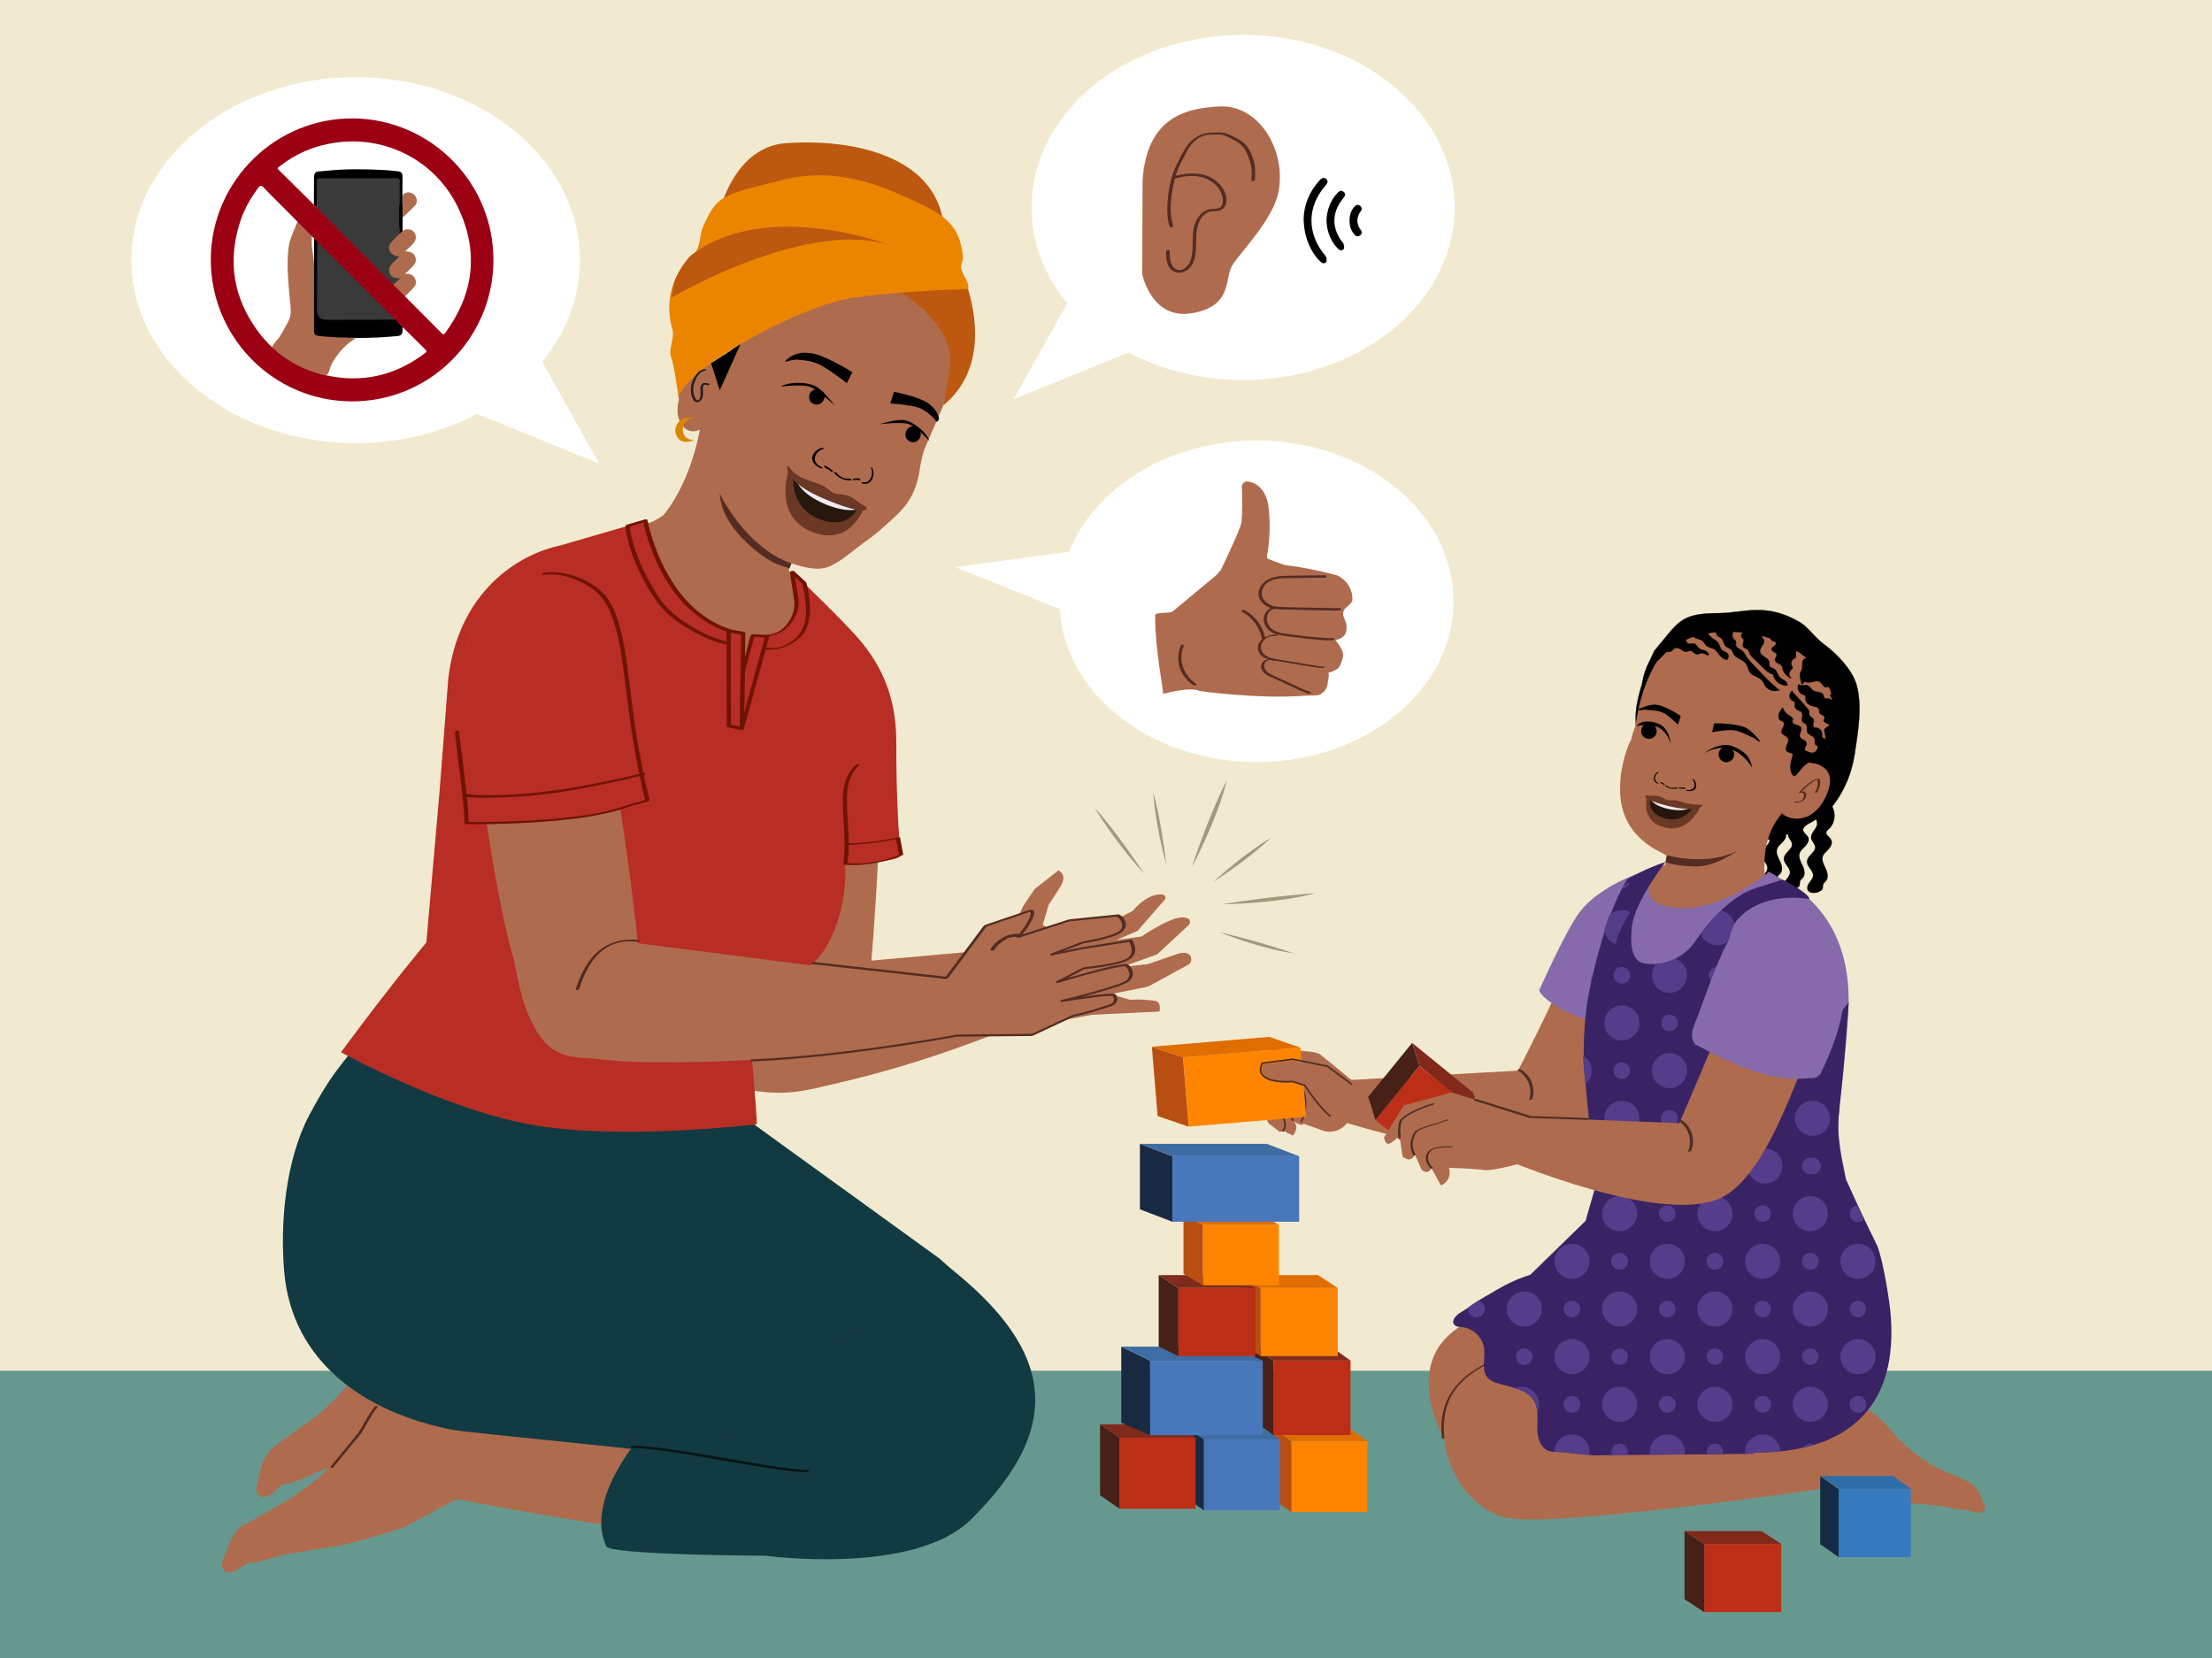 <?xml version="1.0" encoding="UTF-8"?>
<svg id="Layer_1" data-name="Layer 1" xmlns="http://www.w3.org/2000/svg" xmlns:xlink="http://www.w3.org/1999/xlink" viewBox="0 0 1334 1000">
  <rect x="0" y="0" width="1334" height="1000" fill="#808080" stroke="none"/>
  <defs>
    <style>
      .cls-1 {
        fill: #af6b4e;
      }

      .cls-1, .cls-2, .cls-3, .cls-4, .cls-5, .cls-6, .cls-7, .cls-8, .cls-9, .cls-10, .cls-11, .cls-12, .cls-13, .cls-14, .cls-15, .cls-16, .cls-17, .cls-18, .cls-19, .cls-20, .cls-21, .cls-22, .cls-23, .cls-24, .cls-25, .cls-26, .cls-27, .cls-28, .cls-29, .cls-30, .cls-31, .cls-32, .cls-33, .cls-34, .cls-35, .cls-36, .cls-37, .cls-38 {
        stroke-width: 0px;
      }

      .cls-2 {
        fill: #6b3825;
      }

      .cls-3 {
        fill: #bc580f;
      }

      .cls-4 {
        fill: #152a44;
      }

      .cls-5 {
        fill: #9b0013;
      }

      .cls-39 {
        clip-path: url(#clippath);
      }

      .cls-6, .cls-40 {
        fill: none;
      }

      .cls-7 {
        fill: #3b2f10;
        opacity: .43;
      }

      .cls-8 {
        fill: #367abf;
      }

      .cls-9 {
        fill: #123a43;
      }

      .cls-10 {
        fill: #ff8500;
      }

      .cls-11 {
        fill: #df6d00;
      }

      .cls-12 {
        fill: #3a3a3a;
      }

      .cls-13 {
        fill: #eb8500;
      }

      .cls-14 {
        fill: #472018;
      }

      .cls-15 {
        fill: #542c23;
      }

      .cls-16, .cls-41 {
        fill: #000;
      }

      .cls-17 {
        fill: #231e1f;
      }

      .cls-18 {
        fill: #0b1314;
      }

      .cls-19 {
        fill: #bd2e17;
      }

      .cls-20 {
        fill: #b84f12;
      }

      .cls-40 {
        stroke: #4f2e25;
      }

      .cls-40, .cls-41 {
        stroke-miterlimit: 10;
      }

      .cls-21 {
        fill: #4878bb;
      }

      .cls-22 {
        fill: #3f6ca3;
      }

      .cls-23 {
        fill: #3a2365;
      }

      .cls-24 {
        fill: #67988f;
      }

      .cls-25 {
        fill: #1e1e20;
      }

      .cls-26 {
        fill: #812a1c;
      }

      .cls-27 {
        fill: #b82d24;
      }

      .cls-41 {
        stroke: #000;
        stroke-width: .17px;
      }

      .cls-28 {
        fill: #1a2942;
      }

      .cls-29 {
        fill: #f0ecf6;
      }

      .cls-30 {
        fill: #6f1303;
      }

      .cls-31 {
        fill: #fff;
      }

      .cls-32 {
        fill: #d78700;
      }

      .cls-33 {
        fill: #2e6da7;
      }

      .cls-34 {
        fill: #f2ead0;
      }

      .cls-35 {
        fill: #4f2e25;
      }

      .cls-36 {
        fill: #563d8b;
      }

      .cls-37 {
        fill: #26160c;
      }

      .cls-38 {
        fill: #866aac;
      }
    </style>
    <clipPath id="clippath">
      <path class="cls-6" d="M878.28,793.2c2.52-1.57,5.06-3.16,7.61-4.74-.04-.03-.08-.06-.13-.08,3.98-2.91,8.4-5.64,12.99-8.12l.3.37c7.41-4.12,13.25-7.56,21.33-10-.56-.09.95-.34.95-.34l34.83-33.96,6.11-21.27-6.98-69.36c-1.52-15.11-.87-30.36,2.01-45.28,3.97-20.53,11.05-48.96,22.09-66.35,0,0,12.07-7.02,22.97-10.34,0,0-25.99,31.16-27.93,45.6-.92,6.86,7.8,10.15,17.21,11.71,11.77,1.95,23.64-3.17,30.42-12.99,8.2-11.87,21.5-27.56,37.1-32.56l15.79-4.98s15.33,7.49,16.3,11.76c0,0-27.05-5.69-43.15,12.04-16.09,17.73.23,83.66,22.4,83.33,22.17-.34,44.38-33.36,44.38-33.36,0,0-2.27,34.56-5.61,64.63-.28,2.51-.48,4.88-.62,7.15-.44,13.91,3.28,28.03,4.54,35.08l9.2,20.19,9.87,20.36c3.43,9.01,7.32,32.69,8.03,42.28,5.24,71.71-48.12,82.47-82.64,82.05.09.46.14.73.14.73-20.66.43-72.5.6-97.98.99,0-.07-.01-.13-.02-.2-7.97-.24-12.42-1.65-20.51-1.84-1.9-.05-3.85-.1-5.62-.81-4.97-2.01-6.58-8.26-6.57-13.62,0-5.36.89-11.07-1.62-15.81-4.06-7.69-14.34-8.71-22.64-11.32-1.95-.61-3.91-1.4-5.35-2.85-4.45-4.49-1.62-12.02-2.49-18.28-.9-6.49-6.64-11.99-13.16-12.62-2.11-.2-4.63-.12-5.41-2.58-.56-1.76.28-3.66,1.85-4.63Z"/>
    </clipPath>
  </defs>
  <polyline class="cls-34" points="-40.34 916.72 -40.34 -40.29 1373.09 -40.29 1373.09 916.72"/>
  <polygon class="cls-24" points="-40.34 1083.92 1462.69 1083.92 1462.69 826.71 -34.68 826.71 -40.34 1083.92"/>
  <rect class="cls-10" x="778.74" y="869.11" width="45.83" height="42.8"/>
  <polygon class="cls-20" points="778.74 911.91 767.01 903.78 767.01 860.98 778.74 869.11 778.74 911.91"/>
  <polygon class="cls-11" points="824.56 869.11 812.84 860.98 767.01 860.98 778.74 869.11 824.56 869.11"/>
  <rect class="cls-21" x="726.02" y="868.11" width="45.83" height="42.8"/>
  <polygon class="cls-28" points="726.02 910.91 714.3 902.78 714.3 859.98 726.02 868.11 726.02 910.91"/>
  <polygon class="cls-22" points="771.85 868.11 760.13 859.98 714.3 859.98 726.02 868.11 771.85 868.11"/>
  <rect class="cls-19" x="675.14" y="867.14" width="45.83" height="42.8"/>
  <polygon class="cls-14" points="675.14 909.94 663.42 901.82 663.42 859.02 675.14 867.14 675.14 909.94"/>
  <polygon class="cls-26" points="720.97 867.14 709.24 859.02 663.42 859.02 675.14 867.14 720.97 867.14"/>
  <rect class="cls-19" x="768.01" y="820.62" width="46.47" height="44.89"/>
  <polygon class="cls-14" points="768.01 865.51 756.12 856.99 756.12 812.09 768.01 820.62 768.01 865.51"/>
  <polygon class="cls-26" points="814.49 820.62 802.6 812.09 756.12 812.09 768.01 820.62 814.49 820.62"/>
  <rect class="cls-21" x="693.6" y="820.71" width="67.95" height="44.89"/>
  <polygon class="cls-28" points="693.6 865.6 676.21 858.08 676.21 812.18 693.6 820.71 693.6 865.6"/>
  <polygon class="cls-22" points="761.55 820.71 744.16 812.18 676.21 812.18 693.6 820.71 761.55 820.71"/>
  <path class="cls-1" d="M915.47,645.73s33.75-64.57,42.28-94.27l37.21,13.09.72,6.55c-10.57,32.65-22.82,97.82-49.47,116.12-32.96,22.63-135.86-10.56-135.86-10.56l-.86-25.04,105.98-5.91Z"/>
  <path class="cls-35" d="M915.14,645.54c6.15,3.23,9.31,11.02,7.09,17.62-.11.32,1.68.13,1.84-.34,2.25-6.71-.9-14.61-7.17-17.91-.33-.17-.87,0-1.2.12-.08.03-.84.36-.56.51h0Z"/>
  <path class="cls-1" d="M272.11,860.24c-3.69-6.94-13.06-13.77-19.54-16.72-6.47-2.96-13.6,1.06-15.51,2.09-14.22,7.71-20.71,20.72-31.36,32.41-8.16,8.96-17.43,16.91-27.52,23.64-10.26,6.83-18.75,10.91-29.21,17.2-.07.04-1.15.09-1.22.13-5.19,3.12-8.11,7.96-10.13,13.66-.74,2.08-1.5,4.13-2.36,6.09-1.2,2.71-2.58,4.77-.77,7.65,3.32,5.31,12.04-1.97,14.67-3.41.49-.27,1.03-.39,1.58-.4,2.21-.02,5.71-.41,16.4-3.84,1.03-.33,2.05-.58,3.06-.79.03.06-.03-.06,0,0,5.71-1.48,31.74-5.22,36.39-6.13,9.17-1.8,36.9-10.54,36.9-10.54,3.19-.76,58.19-35.89,74.92-27.71l-14.38-21.29s-28.21-5.1-31.9-12.04Z"/>
  <path class="cls-1" d="M281.94,795.19c-4.69-6.3-14.98-11.65-21.83-13.6-6.84-1.95-13.28,3.08-15.02,4.39-12.9,9.76-17.36,23.6-26.14,36.75-6.73,10.09-14.7,19.34-23.66,27.5-9.12,8.3-19.87,14.05-29.26,21.84-.07.06-.13.11-.2.17-4.66,3.86-7.81,9.23-8.96,15.17-.42,2.17-.86,4.31-1.42,6.37-.78,2.85-1.83,5.1.38,7.68,4.08,4.76,11.61-3.76,13.99-5.57.44-.34.96-.54,1.5-.63,2.18-.35,8.55-1.71,18.6-6.71.97-.48,1.94-.89,2.91-1.24.04.05-.04-.06,0,0,5.42-2.32,30.6-9.92,35.06-11.52,8.79-3.15,34.9-15.96,34.9-15.96,3.04-1.23,39.52-21.24,57.28-15.66l-4.78-41.87s-28.66-.81-33.35-7.12Z"/>
  <path class="cls-1" d="M227.23,789.28c9.13,32.1-25.67,66.99,16.84,79.41l10.01,14.64c-10.54,27.78-27.04,1.81-16.79,29.7l37.28-9.12s221.37,44.08,262.77,25.12c16.8-4.49,48.84-43.5,42.15-95.68-6.69-52.18-28.93-38.88-43.91-44.92-14.98-6.04-166.47-14.88-222.01-9.27l-66.78-34.68-19.55,44.8Z"/>
  <path class="cls-9" d="M216.47,624.12c.29-1.12,1.71-2.77,1.94-4.04,2.39-1.62.76.74,6.08-3.19,8.29,2.93,6.72,8.44,15.28,10.39,20.88,4.76,42.59,5.68,63.93,5.2,23.35-.53,46.6-2.91,69.83-5.15,20.11-1.94,40.26-3.8,60.46-4.26l3.36,42.5,129.29,93.53s83.33,70.32,34.26,113.66c-36.84,32.53-143.63,13.16-143.63,13.16-.98,1.81-25.99-5.18-40.65-7.22-18.19-4.06-133.47-14.33-144.07-16.42-52.38-10.33-96.38-40.69-101.15-95.14-2.61-29.79.94-67.44,14.85-94.05,18.75-35.88,26.61-34.96,30.22-48.97Z"/>
  <path class="cls-15" d="M201.02,884.93c2.78-3.38,5.55-6.75,8.33-10.13,1.63-1.98,3.25-3.95,4.88-5.93,1.48-1.8,2.99-3.51,4.24-5.49,3.08-4.88,5.44-10.16,9.18-14.6.75-.89-1.02-1.13-1.55-.51-3.3,3.92-5.61,8.46-8.17,12.86-1.42,2.46-3.09,4.59-4.88,6.76-3.41,4.14-6.81,8.28-10.22,12.43-1.12,1.36-2.24,2.73-3.37,4.09-.74.9,1.03,1.14,1.55.51h0Z"/>
  <path class="cls-9" d="M386.01,866.83s-33.38,37.41-20.37,65.81c2.4,5.25,96.17,5.65,96.17,5.65,0,0,89.2,12.17,123.68-21.8,59.69-58.81,48.56-106.04-19.85-157.4-69.93-52.5,0,0,0,0l-138.54,118.88"/>
  <path class="cls-18" d="M380.49,873.2c13.83.51,27.61,2.9,41.23,5.18,15,2.5,29.95,5.32,45,7.52,6.26.92,12.57,1.79,18.9,2.02.64.02,1.55-.11,2.05-.55.37-.33.46-.7-.19-.72-5.49-.2-10.96-.9-16.39-1.66-7.09-.99-14.15-2.17-21.21-3.37-15.3-2.61-30.57-5.42-45.95-7.55-7.16-.99-14.36-1.86-21.58-2.13-.64-.02-1.55.11-2.05.55-.37.33-.46.7.19.72h0Z"/>
  <path class="cls-1" d="M454.55,412.04c7.37-33.49,39.43-37.08,61.48-25.02,11.16,6.11,12.33,31.78,12.33,31.78,6.74,47.26-2,154.09-4.41,178.53-4.47.67-9.63-1.62-13.85-.01-14.78,5.63-14.94,36.11-21.02,50.64-1.2,2.88-15.99,1.88-24.14-.62-8.21-2.51-15.36-7.84-19.69-15.25-2.09-3.57-.89-9.55-1.06-13.18-.73-15.35,5.63-37.31,5.3-44.33,0,0-2.32-129.04,5.05-162.53Z"/>
  <path class="cls-1" d="M476.93,658.77c-1.15.1-2.3.18-3.46.23-10.83.48-21.75-1.09-31.99-4.65-4.96-1.72-8.57-4.11-11.53-8.48-1.62-2.39-3.98-5.87-4.39-8.83-1.14-8.32,11.76-.48,16.44-7.24,4.55-6.59,10.07-12.98,12.21-20.87,2.71-10.32,7.24-20.74,14.27-28.94,1.2,1.73,8.32,3.7,8.32,3.7l167.68-14.97s-31.27,12.32-20.88,15.52c21.28,6.55,26.27,18.36,24.93,18.97-5.17,2.33-10.35,4.61-15.55,6.86-10.33,4.46-20.73,8.76-31.21,12.86-20.84,8.15-42.01,15.48-63.51,21.69-10.81,3.13-21.7,5.97-32.67,8.51-9.48,2.19-18.95,4.77-28.66,5.64Z"/>
  <path class="cls-1" d="M528.89,463.44c-.37-9.13-.43-7.7-.28.16.19-.08.3-.14.28-.16Z"/>
  <path class="cls-15" d="M545.93,611.15c-2.36-.88-5.01-.63-7.43-.15-2.9.57-5.74,1.56-8.42,2.81-5.63,2.65-10.25,6.94-13.45,12.26-.44.74,1.51.51,1.82,0,2.84-4.71,6.81-8.73,11.75-11.22,2.3-1.16,4.75-2.07,7.26-2.67,2.19-.53,4.72-.94,6.89-.12.55.21,2.34-.62,1.58-.91h0Z"/>
  <path class="cls-1" d="M400.33,310.4c-.61.76-7.05,5.04-10.39,5.3,1.7,7.75-2.93,28.6,2.43,34.72,10.14,11.55,34.15,45.18,49.22,47.96,13.4,2.48,48.15-5.75,38.25-42.15-2.21-9.75-4.24-11.68-4.1-13.26.41-4.76,14.88-31.3,14.88-31.3l-67.89-56.51s-4.15,32.58-22.41,55.25Z"/>
  <path class="cls-15" d="M477.64,338.83s-4.91-6.72-9.92-9.77c-5.01-3.06-14.42-5.34-33.4-34.13.16.25-.17,1.68-.18,1.99-.04,1.88.19,3.76.58,5.59,1.52,7.16,5.52,13.63,10.23,19.13,3.56,4.16,7.56,7.93,11.88,11.29,4.01,3.12,8.17,5.97,12.93,7.76,1.39.52,2.8.99,4.24,1.35.36.09,2.11,1.09,2.2.78l1.45-3.99Z"/>
  <path class="cls-1" d="M554.75,184.45c.08.12.18.25.27.37-.07-.22-.13-.45-.16-.67l-.11.29ZM567.11,192.15c.13.25.28.52.43.78l.09-.24s-.42-.83-.53-.53ZM432.6,294.49c7.78,17.46,24.82,38.78,44.89,45.33,7.19,2.35,15.88,4.66,22.47,1.88,6.38-2.69,11.48-7.1,16.87-11.31,4.88-3.81,10.1-7.1,14.68-11.33,10.27-9.48,20.11-15.59,23.16-35.89.67-4.48,1.78-10.13,3.59-14.07,2.09-4.55,10.18-23.38,14.59-34.06,4.42-10.69.48-30.5.48-30.5.47-3.16-.34-5.81-1.05-8.75l-1.27-.48s.52.53.19,1.41c-1.52-.86-2.8-2.34-3.68-3.73-2.24.15-3.82-1.45-4.86-3.51-.11.29-.01,1,.3,1.12-2.02-.43-3.6-2.03-4.43-3.68-.11.29-.01,1-.12,1.29-1.35-.81-2.51-2.11-3.41-3.36.15.5,7.75,2.1,7.67,2.3-2.02-.43-.08,1.03-1.11-1.03l-1.17-1.68c-1.7-.31-2.01.67-2.84-.98.21.41.34-3.55.23-3.26-1.91-.72-1.34-.65-2.6-2.13-.11.29-5.92-.07-6.03.22-1.59-.6-1.72,1.02-2.55-.64.21.41,1.61-.79,1.82-.38-2.02-.43-3.2.52-4.24-1.54.21.41-5.08-5.59-5.08-5.59-2.02-.43-1.92.29-3.07-1.48.42.83-8.61-3.88-8.51-3.18-1.59-.6.83,6.98-.11,5.62-.11.29-3.33-2.27-3.33-2.27-1.7-.31.13,2.06-.7.41-.11.29-.12,1.29.2,1.41-2.24.15-4.25-1.28-5.71-3.17.41.83.51,1.53.72,1.94-1.59-.6-2.97-.79-4.12-2.56-.11.29.19,1.41.51,1.53-1.81-.02-3.61-1.03-4.87-2.51-.11.29.3,1.12.51,1.53-1.38-.19-2.65-.67-3.59-2.03l.51,1.53c-1.27-.48-2.45-.26-4.14-1.57-.11.29.42.83.31,1.12-.96-.36-2.23-.85-3.07-1.5-.11.29.62,1.24.3,1.12-1.27-.48-2.45-.26-3.82-1.45.21.41.3,1.12.51,1.53-1.27-.48-2.66-.67-3.71-1.74-.11.29-.01,1,.19,1.41-1.27-.48-2.45-.26-3.82-1.45-.11.29.3,1.12.51,1.53-1.28-.48-2.66-.67-3.82-1.45-.11.29.42.83.62,1.24-1.27-.48-2.66-.67-4.03-1.86-.22.58-.01,1-.12,1.29-.95-.36-1.48-.89-2.43-1.26l-1.81-.02c-6.67,4.15-13.77,23.84-13.77,23.84-12.85,4.15-22.76,18.76-24.55,24.43-1.79,5.67-7.92,17.04-7.92,17.04-.82-2.65-2.66-8.35-2.72-11.05-.18-2.41,1.45-4.79,1.27-7.2-1.09-5.76-8.01-6.71-12.62-5.12l-.95.74c-7.37,4.76-9.82,27.3-8.51,34.76-3.63,12.82,4.85,23.47,14.37,16.81l-.1,5.5"/>
  <path class="cls-3" d="M573.29,216.82c-1.27-19.94-19.41-37.04-57.79-57.19-38.38-20.15-75.41-17.34-75.41-17.34,40.55-50.54,98.29-26.51,111.33-21.57,13.03,4.94,61.07,81.22,20.97,120.66l-3.44,3.01s4.58-23.94,4.35-27.57Z"/>
  <path class="cls-3" d="M434.28,126.4s8.85-37.94,39.81-40.07c41.35-2.85,92.1,8.2,95.26,51.82l-135.07-11.75Z"/>
  <path class="cls-13" d="M404.72,215.38c-1.8-4.04,2.14-12.1.89-16.35-6.55-22.25,4.04-37.59,12.85-45.76,3.84-3.55,3.68-12.39,5.34-16.15,8.71-19.71,11.26-19.45,48.99-28.77,30.71-7.58,56.82,3.17,71.79,9.77,23.97,10.57,34.18,16.19,36.16,36.78.26,2.69-1.04,3.13-1.14,6.21-.14,4.35,5.16,7.99,4.31,13.25,0,0-36.18.74-68.62,5.09-32.44,4.35-101.61,42.57-106.05,60.19-.14.55-2.54-19.79-4.53-24.26Z"/>
  <path class="cls-3" d="M404.93,179.52s83.54-49.46,134.21-30.82c0,0-76.35-30.29-122.67,5.5l-1.39,1.6c-3.65,4.23-6.53,9.06-8.5,14.29l-1.65,9.44Z"/>
  <path class="cls-32" d="M419.41,252.57c-3.18-.85-5.59,1.08-6.91,3.54-2.38,4.44,1.14,9.92,6.1,9.08.19-.03.38-.07.58-.12,0,0-7.05,3.96-10.58-1.17-3.53-5.13.62-10.16,2.81-11.13,4.88-2.16,7.99-.19,7.99-.19Z"/>
  <path class="cls-16" d="M446.54,207.62l-12.46,27.77-5.24-16.33s12.62-8.22,17.7-11.44Z"/>
  <path class="cls-17" d="M427.55,231.39c-1.87-.69-4.37-.87-4.95,1.52-.49,1.99.1,4.12-.23,6.14-.14.87-.51,2.02-1.43,2.36-1.07.4-1.89-1.69-2.14-2.41-1.01-2.84-.94-6.2.25-8.97,1.02-2.35,2.84-6.13,5.8-6.29.84-.04,1.15-1.14.13-1.09-3.15.17-5.25,3.06-6.6,5.61-1.36,2.57-1.96,5.13-1.71,8.09.2,2.31,1.53,7.55,4.92,5.92,2.34-1.12,2.45-3.8,2.39-6.07-.03-1.12-.21-2.44.15-3.53.39-1.18,1.64-.62,2.54-.29.63.23,1.75-.68.86-1h0Z"/>
  <g>
    <path class="cls-16" d="M512.15,288.69c-2.66.39-5.9-1.16-7.55-3.44-.37-.51-2.12-.81-1.61-.1,2.19,3.02,6.92,5.02,10.36,4.51.34-.05.38-.3.07-.56-.32-.27-.91-.46-1.27-.41"/>
    <path class="cls-16" d="M502.29,284.12c-1.19-1.3-2.7-2.31-4.3-3.07-.23-.11-.58-.13-.83-.03-.19.08-.29.25-.15.42.58.75,1.48,1.31,2.38,1.63.28.1.68.17.94-.03.24-.18.02-.44-.2-.52-.74-.26-1.43-.7-1.92-1.32-.33.13-.65.26-.97.39,1.43.68,2.77,1.6,3.83,2.76.21.23.62.29.91.23.22-.04.5-.23.29-.47"/>
    <path class="cls-16" d="M495.65,281.86c-1.91-.78-3.84-2.53-4.2-4.43-.55-2.87,2.19-6.06,5.17-6.64.32-.06.26-.33.02-.49-.32-.21-.78-.23-1.12-.16-2.59.51-5.11,3.03-5.63,5.33-.48,2.16.82,4.28,2.91,5.75.62.43,1.31.83,2.02,1.12.29.12.85.22,1.09.03.24-.19.01-.4-.26-.51"/>
    <path class="cls-16" d="M516.08,288.98c-.01-.28.24-.36.39-.3.52.21,1.11.26,1.7.04.09.29.17.57.26.86-1.09-.27-2.28-.3-3.46,0-.24.06-.47-.12-.58-.34-.08-.16-.12-.47.12-.53"/>
    <path class="cls-16" d="M514.51,288.73c1.33-.35,2.65-.3,3.87,0,.18.05.36.23.42.44.05.17,0,.35-.17.41"/>
    <path class="cls-16" d="M519.99,290.78c1.28.42,3.09.09,4.3-1.22,1.82-1.98,2.01-5.08,1-7.16-.11-.23.06-.4.26-.4.26,0,.47.24.58.48.87,1.81.95,4.26-.08,6.37-.97,1.97-2.72,2.95-4.44,2.97-.51,0-1.04-.05-1.51-.21-.19-.07-.5-.29-.5-.57,0-.28.21-.32.4-.26"/>
  </g>
  <path class="cls-16" d="M550.03,257.14c2.11-.25,4.11,1.36,4.88,2.82.18.34.42,1.27.32,2.56-.13,1.65-1.36,3.11-2.67,3.78-1.76.89-3.92.34-5.23-1-1.78-1.83-1.49-4.69-.24-6.37.23-.31,1.24-1.59,2.95-1.79"/>
  <path class="cls-16" d="M530.41,255.82s11.17-3.51,15.73-2.28c6.66,1.79,13.22,8.35,14.28,12.39,0,0-8.45-9.28-13.17-10.41-4.52-1.08-16.83.3-16.83.3Z"/>
  <path class="cls-16" d="M496.84,236.92c-1.42-1.58-4.36-2.41-5.9-1.82-.36.14-1.36.55-2.14,1.58-1,1.32-1.04,3.22-.5,4.6.73,1.84,2.71,2.86,4.58,2.72,2.54-.19,4.23-2.52,4.41-4.61.03-.38.64-.92-.51-2.2"/>
  <path class="cls-16" d="M503.33,244.46s-7.37-9.86-12.1-11.81c-6.89-2.85-16.76-1.92-20.28.56,0,0,13.25-1.85,18.05.28,4.59,2.04,14.32,10.97,14.32,10.97Z"/>
  <path class="cls-16" d="M564.62,254.28c.23-.05.48-.04.74,0,.23-.33.46-.67.67-1.01.12-.24.22-.48.31-.74.01-.07.02-.13.02-.2-.74-2.75-2.03-4.63-2.16-4.83,0,0-1.79-2.65-5.32-4.87-2.44-1.53-9.63-4.38-19.77-6.35-.42,1.32-.84,2.65-1.27,3.98-.32,1.01-.64,2.03-.95,3.04,3.66.23,6.73.61,9.04.95,4.87.71,7.36,1.1,9.9,2.41,2.67,1.38,4.72,3.2,5.52,3.91,1.12,1.01,1.88,1.66,2.68,2.75.24.33.41.63.59.94Z"/>
  <path class="cls-16" d="M514.03,224.49c-.62,1.24-1.24,2.49-1.87,3.74-.48.95-.95,1.9-1.43,2.84-3.4-2.67-6.4-4.79-8.69-6.34-4.83-3.28-7.32-4.94-10.54-6-3.39-1.11-6.57-1.44-7.8-1.57-1.74-.17-2.9-.31-4.43-.17-3.32.29-5.23,1.53-5.57,1.17-.31-.33,1.07-1.55,1.21-1.68,3.51-3.08,8.21-3.61,8.57-3.66,0,0,3.56-.45,8.34.75,3.3.83,11.78,4.43,22.21,10.92"/>
  <path class="cls-2" d="M499.68,298.69c-10.03-4.08-24.13-14.63-24.13-14.63,0,0-9.41,27.09,13.86,36.55,23.26,9.46,31.33-13.81,31.33-13.81,0,0-11.03-4.03-21.07-8.11Z"/>
  <path class="cls-37" d="M499.78,298.73c-4.77-1.94-21.4-11.82-21.4-11.82,0,0-2.2,18.86,15.05,25.88,18.71,7.61,23.97-6.75,23.97-6.75l-17.63-7.31Z"/>
  <path class="cls-29" d="M499.68,299.55c-4.77-1.94-18.95-8.68-18.95-8.68,0,0,3.02,7.56,17.33,13.38,14.31,5.82,21,2.39,21,2.39l-19.38-7.09Z"/>
  <path class="cls-2" d="M522.36,305.76c-.45-.34-2.02-1.3-2.02-1.3-3.8-1.96-3.94-3.13-6.7-4.52-4.73-2.38-8.64-1.63-10.77-2.5-2.12-.86-4.41-4.13-9.45-5.72-2.95-.93-7.06-2.26-10.87-4.21-5.57-2.86-6.9-6.67-7.46-6.75-.78-.11-3.24,9.89,23.45,20.74,26.69,10.85,24.45,4.72,23.82,4.26Z"/>
  <path class="cls-27" d="M509.47,519.35c2.37,27.49-9.04,53.39-19.24,61.45-13.07,10.32-20.98,2.29-28.46,11.38-14.79,17.99-6.47,54.44-5.32,85.88,0,0-78.9,9.6-132.95.8-54.05-8.79-117.86-44.24-117.86-44.24,31.6-42.73,51.49-66.18,51.49-66.18l7.97-91.35,5.27-68.07c5.74-48.07,37.43-73.54,67.61-80.06l52.42-15.25s12.5,62.62,58.4,67.29c1.4.14-1.2,16.14.08,16.2,2.4.11,2.93-14,4.94-13.9,39.39,1.87,23.81-38.55,23.81-38.55,0,0,34.3,32.63,42.82,43.61,8.52,10.98,20.2,28.6,20.08,59.44s1.58,61.8,2.93,67.25c1.35,5.46-35.7,6.03-35.7,6.03"/>
  <path class="cls-27" d="M356.42,334.91s-63.66,12.65-75,46.81c-11.34,34.15-.9,98.69-.9,98.69,0,0,70.54.55,105.08-13.22,34.54-13.77-29.19-132.27-29.19-132.27Z"/>
  <path class="cls-30" d="M321.55,349.01c5.17-.82,10.48.12,15.4,1.74,5.27,1.73,10.36,4.37,14.74,7.78,4.37,3.4,7.5,7.8,10.67,12.28,3.12,4.4,6.07,8.93,8.7,13.63,4.14,7.4,7.4,15.25,9.45,23.48,1.96,7.89,2.86,16,3.63,24.08,1.13,11.85,2.18,23.69,3.91,35.47l.93-.86c-3.5.94-7,1.88-10.5,2.82-1.3.35-1,1.5.31,1.15,3.5-.94,7-1.88,10.5-2.82.37-.1,1-.39.93-.86-1.59-10.89-2.64-21.83-3.65-32.79-.78-8.37-1.59-16.78-3.46-24.99-1.89-8.3-4.98-16.23-9.02-23.71-2.52-4.67-5.35-9.17-8.36-13.53-3.19-4.63-6.37-9.47-10.69-13.13-4.61-3.91-10.03-6.86-15.72-8.86-5.55-1.95-11.62-3.07-17.49-2.14-.36.06-1.2.27-1.22.76s.58.56.95.5h0Z"/>
  <path class="cls-15" d="M360.69,614.26c1.23-5.81,3.53-11.48,7.91-15.64,3.88-3.68,8.93-5.67,14.06-6.93,3.28-.8,6.62-1.32,9.96-1.78.78-.11,1.63-.94.33-.76-11.23,1.55-23.68,4.13-30.03,14.55-2.03,3.33-3.26,7.07-4.06,10.87-.1.48,1.73.19,1.84-.31h0Z"/>
  <path class="cls-31" d="M611.16,240.88l32.5-57.87c-13.59-16.55-21.52-36.45-21.52-57.87,0-57.48,57.11-104.08,127.55-104.08,70.45,0,127.55,46.6,127.55,104.08,0,57.48-57.11,104.08-127.55,104.08-25.48,0-49.22-6.1-69.14-16.61l-69.39,28.26Z"/>
  <path class="cls-1" d="M689.06,108.82l-.23,56.33s5.35,27.92,30,23.75c24.65-4.17,19.58-20.8,24.2-28.65,4.62-7.85,25.08-27.83,28.13-45.17,4.35-24.7-11.87-51.76-35.27-50.88-23.4.88-44.38,8.55-46.84,44.63Z"/>
  <path class="cls-16" d="M786.2,131.59c.24-7.75,3.22-15.71,9.28-22.46,1.18-1.32,2.56-2.66,4.25-1.23,1.72,1.46.59,2.92-.6,4.3-11.05,12.81-10.91,28.95.16,42.04.72.85,1.07,3.02.51,3.75-1.24,1.63-2.72.6-3.95-.64-5.89-5.92-9.68-15.47-9.65-25.76Z"/>
  <path class="cls-16" d="M799.95,133.04c.24-6.23,2.2-11.79,6.44-16.46,1.16-1.27,2.48-2.24,4.03-.76,1.39,1.33.64,2.57-.42,3.85-7.04,8.56-6.99,18.23-.13,26.74.7.87,1.03,3,.47,3.73-1.25,1.62-2.76.63-3.95-.66-4.28-4.65-6.17-10.23-6.43-16.45Z"/>
  <path class="cls-16" d="M813.89,133.04c-.04-3.52,1.03-6.68,3.62-9.06.2-.18.46-.29.76-.35,1.51-.32,3.01.96,2.93,2.51-.01.27-.07.5-.21.68-3.18,4.24-3.23,8.22.01,12.45.13.18.19.41.21.68.07,1.55-1.42,2.83-2.94,2.5-.31-.06-.57-.17-.77-.35-2.6-2.37-3.66-5.53-3.62-9.05Z"/>
  <path class="cls-15" d="M756.85,108.44c.18-3.95.32-7.74-.83-11.56-1.03-3.43-2.27-6.96-4.79-9.59-2.52-2.64-5.93-4.29-9.21-5.78-1.53-.7-2.88-1.3-4.55-1.48s-3.49-.18-5.22-.13c-3.4.11-6.51.52-9.59,2.09-3.35,1.71-5.9,4.42-7.88,7.58-2.13,3.39-3.88,7.09-5.63,10.68-1.59,3.28-2.63,6.82-3.42,10.37-1.02,4.58-1.64,9.28-1.75,13.98-.1,4.04.07,8.25,1.39,12.1.26.77,2.4.16,2.15-.58-2.32-6.78-1.57-14.7-.43-21.64.6-3.62,1.43-7.23,2.65-10.7s2.99-6.59,4.63-9.8c1.63-3.19,3.4-6.44,6.08-8.89,2.41-2.2,5.42-3.54,8.66-3.81,1.69-.14,3.38-.18,5.07-.15,1.25.03,2.64,0,3.84.41,1.9.64,3.79,1.67,5.56,2.6,1.51.79,3,1.67,4.32,2.76,2.91,2.41,4.34,5.63,5.52,9.15.63,1.89,1.16,3.81,1.34,5.8.2,2.28.04,4.58-.07,6.86-.04.9,2.12.48,2.15-.26h0Z"/>
  <path class="cls-15" d="M707.78,108.01c7.47-2.41,16.13-3.11,22.89,1.57,2.77,1.91,5.07,4.62,6.18,7.83.98,2.85,1.31,7.69-2.59,8.33-1.69.28-3.41.1-5.09.51-1.4.34-2.73,1.02-3.87,1.9-2.39,1.86-3.98,4.59-4.9,7.44-2.41,7.47.49,16.08-3.24,23.2-1.79,3.41-6.35,5.93-9.4,2.41-2.21-2.55-2.37-6.47-2.35-9.67,0-1.11-2.17-.77-2.17.17-.02,3.19.16,6.68,1.86,9.48,1.82,3,5.41,3.93,8.63,2.79,8.94-3.16,7.3-15.22,7.78-22.59.25-3.8,1.14-7.7,3.61-10.71,1.12-1.36,2.54-2.48,4.26-2.95,1.91-.52,3.94-.16,5.85-.68,3.62-.99,4.85-4.57,4.32-8s-2.58-6.69-5.17-9.06c-7.36-6.72-18.07-6.31-27-3.43-1.29.42-.93,1.87.39,1.44h0Z"/>
  <ellipse class="cls-31" cx="757.79" cy="362.65" rx="118.81" ry="96.95"/>
  <ellipse class="cls-31" cx="214.51" cy="156.88" rx="135.24" ry="110.36"/>
  <path class="cls-1" d="M787.66,419.56c.88-.07,6.93-.02,7.73-.4,2.92-1.37,4.39-3.04,5.02-5.66.2-1.09,1.1-5.64.94-6.72-.31-2.11.04-.71,1.94-1.67l2.44-1.24c.94-.48,1.75-1.21,2.23-2.15.98-1.95,1.67-4.03,2.03-6.19.44-3.69-4.64-9.41-4.64-9.41l2.77-.92c2.98-1.63,3.81-2.99,3.91-6.39v-1.61c-.27-1.59-.77-3.12-1.48-4.54-1.14-2.26-.47-4.99,1.56-6.51,1.7-1.27,3.3-2.86,3.5-4.42.16-6.1-3.22-11.72-8.64-14.45-.35-.18-.73-.31-1.11-.41-10.25-2.75-20.68-4.81-31.21-6.17-.74-.09-12.06-4.48-12.7-4.78-5.14,2.84-.15,8.24-6.2,8.32-5.59.08-11.15-.64-16.73-.88-1.8-.08-3.51.85-4.5,2.36,0,0-.01.02-.02.03-.28.43-.62.81-1.02,1.14l-26.26,21.9c-1.55,1.29-10.57.26-10.57,2.28-.02,22.07,5.45,47.44,4.8,47.49-.73.06,16.56-4.73,22.06-1.77,0,0,35.93,5.05,64.14,2.76Z"/>
  <path class="cls-1" d="M769.33,344.59c-.64-1.04-5.27-7.04-5.27-8.35,0-.37.03-.73.09-1.09,1.77-10.08,2.02-20.37.72-30.52-2.01-10.91-8.21-13.61-12.31-14.22-1.74-.25-3.35.96-3.59,2.7-.03.18-.04.36-.03.55.37,7.13.29,14.27-.23,21.39-.55,3.56-8.44,20.37-13.37,30.65,10.3-.79,25.37,4.5,34-1.1Z"/>
  <path class="cls-15" d="M748.97,369c6.46,3.38,10.94,9.58,12.17,16.76.13.77,2.07.29,1.93-.52-1.26-7.38-5.95-13.79-12.59-17.26-.42-.22-1-.11-1.37.15-.27.19-.56.65-.14.87h0Z"/>
  <path class="cls-15" d="M807.65,366.67c-1.11.2-2.39.04-3.52.03-.83,0-1.67-.02-2.5-.03-2.54-.03-5.08-.05-7.62-.09-4.6-.08-9.21-.2-13.81-.3-3.57-.08-7.14-.04-10.69-.47-2.65-.32-5.09-1.52-6.87-3.53-2.04-2.3-2.21-5.41-.73-8.07,2.96-5.32,9.99-5.53,15.34-5.53,2.46,0,4.92-.07,7.38-.11,2.32-.04,4.64-.06,6.96-.09,1.19-.01,2.39-.04,3.58-.04.45,0,.9,0,1.35,0,.47,0,1.58-.2,2.03.02.82.41,2.21-.78,1.11-1.33-.51-.25-1.27-.14-1.84-.14-.77,0-1.54,0-2.31,0s-1.6.02-2.4.03c-2.64.03-5.28.06-7.92.1-2.32.03-4.64.1-6.96.12-5.24.03-11.06.06-15.36,3.47-2,1.59-3.56,3.88-3.89,6.46-.35,2.8.95,5.25,2.98,7.06,4.35,3.89,10.58,3.33,16,3.46,5.08.12,10.16.22,15.24.33,2.3.05,4.59.06,6.89.09,2.54.03,5.43.38,7.93-.07,1.23-.22.84-1.58-.37-1.36h0Z"/>
  <path class="cls-15" d="M804,384.83c-2.08.27-4.4-.1-6.49-.21-2.55-.13-5.09-.36-7.63-.62-4.32-.43-8.63-1-12.93-1.6-4.21-.58-9.12-1.05-11.65-4.98-1.14-1.77-1.61-4.02-1.05-6.07.28-1.02.84-1.97,1.61-2.7.41-.39.87-.71,1.37-.97.17-.09.35-.17.53-.24.23-.1.48-.16.73-.19.35-.03.29-.07-.17-.12.67.35,2.4-.58,1.51-1.04-1.35-.7-3.63.57-4.7,1.37-1.55,1.15-2.65,2.86-2.95,4.78-.68,4.34,2.21,8.08,6.04,9.73,2.29.99,4.89,1.3,7.34,1.62,2.64.35,5.28.74,7.93,1.06,4.03.49,8.09.93,12.14,1.18,2.63.16,5.56.61,8.18.27,1.02-.13,1.53-1.45.21-1.28h0Z"/>
  <path class="cls-15" d="M798.76,402.07c-2.61-.01-5.3-.59-7.87-.99-2.1-.33-4.2-.7-6.3-1.05-3.24-.54-6.47-1.08-9.71-1.62-2.88-.48-5.84-.82-8.64-1.63-3.13-.91-6.05-3.49-5.71-7.02.38-3.92,4.55-6.68,8.31-6.12.43.06.97-.04,1.35-.25.13-.07.69-.43.24-.49-5.1-.76-12.87,2.79-11.75,8.98.97,5.4,7.62,6.12,11.96,6.84,6.07,1,12.14,2.03,18.21,3.04,2.82.47,5.79,1.09,8.65,1.1.37,0,1.1-.06,1.36-.37.18-.21.37-.41-.11-.41h0Z"/>
  <path class="cls-15" d="M790.78,417.55c-3.59-1.09-6.98-2.82-10.39-4.37-3.1-1.42-6.2-2.85-9.29-4.29-2.15-1-4.5-1.89-6.42-3.28-1.49-1.09-2.67-3.03-2.16-4.93.28-1.02,1.05-1.89,2.01-2.32.55-.25,2.16-.58,2.59.03.29.41,2.15-.21,1.81-.69-.49-.7-2.38-.52-3.08-.42-1.42.18-2.82.74-3.91,1.69-2.64,2.32-1.27,5.87,1.29,7.59,1.85,1.24,4.01,2.08,6.02,3.02,2.8,1.31,5.6,2.6,8.41,3.89,3.78,1.73,7.54,3.69,11.53,4.89.48.15,2.2-.61,1.57-.8h0Z"/>
  <path class="cls-15" d="M721.6,412.66c-3.73-2.63-6.83-6.15-8.25-10.54s-.96-8.81.63-12.98c.2-.52-1.7-.3-1.92.28-1.61,4.23-2.04,8.87-.64,13.22s4.6,8.07,8.38,10.74c.5.36,2.23-.41,1.8-.72h0Z"/>
  <path class="cls-1" d="M502.05,583.92l-145.88-18.69s-3.76-7.27-4.44-9.33c-9.38,6.08-14.43,1.62-20.15,11.07-7.73,12.79-4.49,40.63-4.34,57.31,1.93,2.07,4,4,6.23,5.73,1.81,1.23,3.52,2.59,5.54,3.55,2.77,1.32,5.77,2.33,8.65,3.38.98.36,1.98.69,2.97,1,1.94.35-.39-.57,1.47.1,8.03.44,20.52,2.06,25.84,2.25,10.01.36,20.02.48,30.04.41,19.86-.13,39.71-1.02,59.51-2.44,18.74-1.35,37.45-3.17,56.11-5.35,16.54-1.93,33.04-4.13,49.52-6.51,6.84-.98,13.67-2,20.5-3.02l-91.57-39.45Z"/>
  <path class="cls-1" d="M281.46,396.71c.6-35.49,32.38-45.71,57.22-38,12.57,3.9,14.03,29.7,14.03,29.7,16.54,46.55,29.61,156.7,32.18,181.98-4.4,1.59-5.1.33-9.05,2.83-13.83,8.74-25,21.76-32.63,36.15-3.79,7.14-5.92,6.05-7.55,14.08-16.31-15.82-22.9-32.42-28.23-53.54-8.02-31.79-12.55-64.19-17.49-96.55-3.83-25.08-8.92-51.17-8.49-76.65Z"/>
  <path class="cls-27" d="M357.18,335.35s-61.59,11.39-72.78,45.09c-11.19,33.7-.59,115.95-.59,115.95,0,0,69.61.54,103.69-13.04,34.08-13.59-30.32-147.99-30.32-147.99Z"/>
  <path class="cls-1" d="M376.78,628.94s-10.81,13.74-35.79,7.4c-24.97-6.34-30.91-53.86-33.02-74.17-2.17-20.84,62.56,7.35,62.56,7.35l6.25,59.42Z"/>
  <path class="cls-15" d="M349.31,596.47c3.59-11.77,10.58-24.62,23.41-27.89,3.69-.94,7.53-.99,11.29-.53.48.06,1.18-.05,1.54-.41.28-.28.31-.61-.18-.67-6.87-.83-13.91.07-19.99,3.51-5.8,3.28-10.13,8.51-13.28,14.3-2.07,3.8-3.69,7.86-4.95,12-.2.65,1.96.36,2.16-.31h0Z"/>
  <path class="cls-1" d="M567.36,624.4l56.07-.36,24.31-11.38c8.11-1.82,16.11-4.14,23.95-6.95,3.18-2.01,2.17-4.08,1.27-5.6-.9-1.52-19.83-.13-19.83-.13,0,0,25.23-5.29,28.46-9.01,3.23-3.72.81-7.11-1.14-8.82s-41.66,9.91-41.66,9.91l15.76-8.22s23.18-2.3,27.8-6.31c4.62-4.01.39-10.34.39-10.34l-28.07,4.34-19.41,3.95,19.08-7.33s20.22-3.01,23.54-7.68c3.32-4.67-2.7-8.49-2.7-8.49l-29.45,2.98-30.56,9.9c2.95-3.22,5.46-6.89,7.45-10.89,2.72-5.9-.91-4.66-.91-4.66l-26.51,8.96-23.41,31.36-4.42,34.77Z"/>
  <path class="cls-1" d="M692.42,595.04l-22.61,4.56,11.86,3.41c5.27-.4,10.56-.13,15.76.78,3.04,1.47,1.8,6.28,1.8,6.28l-40.89,2.01-20,3.76c-7.71,1.45-15.61-1.31-20.74-7.24l-20.55-23.77,10.73-18.3,9.31-20.15,6.82-10.12,14.39-11.33s5.71,2.4,1.4,9.46c-4.31,7.06-7.18,11.02-7.18,11.02l-3.66,12.33,4.94,3.16,37.93-5.61,11.43-6s8.63-10.89,18.06-9.78c.35.05.69.2.96.44.8.68.89,1.88.21,2.68l-16.38,18.82-12.69,5.47,15.08-2.12s16.53-11.29,24.12-11.47,4.49,4.45,4.49,4.45l-19.22,17.84-21.08,7.56,15.4-1.68,18.93-6.48s5.98-1.76,7.22,2.5c.49,1.56-.1,3.25-1.45,4.17l-24.39,13.34Z"/>
  <path class="cls-7" d="M731.59,531.94s20.43-12.79,35.27-26.98c0,0-15.64,9.13-35.27,26.98Z"/>
  <path class="cls-7" d="M737.15,545.37s32.5-.23,56.24-6.69c0,0-25.13,1.56-56.24,6.69Z"/>
  <path class="cls-7" d="M735.06,562.08s24.8,10.16,44.99,12.82c0,0-19.63-6.81-44.99-12.82Z"/>
  <path class="cls-7" d="M703.37,521.21s-3.21-27.49-7.9-43.18c0,0,1.24,19.8,7.9,43.18Z"/>
  <path class="cls-7" d="M690,526.94s-17.12-26.16-29.76-39.59c0,0,11.26,19.41,29.76,39.59Z"/>
  <path class="cls-7" d="M718.81,522.93s15.57-29.01,21.09-52.56c0,0-10.93,21.3-21.09,52.56Z"/>
  <path class="cls-15" d="M614.31,563.24c-1.4-.13-2.85.05-4.23.29-1.53.26-3.06.6-4.41,1.42-3.2,1.94-6.46,4.13-8.29,7.5-.31.57.27.98.78,1.03.62.06,1.41-.21,1.72-.79,1.57-2.88,4.37-4.7,7.09-6.39.51-.32.62-.39,1.2-.56s1.21-.32,1.82-.42c1.11-.19,2.33-.35,3.38-.26.6.05,1.45-.2,1.72-.79s-.24-.98-.78-1.03h0Z"/>
  <path class="cls-15" d="M453.44,640.16c14.89-.59,29.74-1.86,44.55-3.46,13.8-1.5,27.56-3.3,41.29-5.32,9.75-1.43,19.48-2.98,29.19-4.65,2.38-.41,4.76-.83,7.13-1.26.41-.07.82-.14,1.23-.23.13-.03-.43.01-.1,0,.25,0,.5,0,.75,0,6.95-.07,13.9-.13,20.84-.2,7.38-.07,14.76-.14,22.14-.21.52,0,1.04.01,1.56-.01.75-.04,1.35-.39,2.03-.71,3.36-1.57,6.72-3.15,10.08-4.72,3.62-1.69,7.24-3.39,10.86-5.08.71-.33,1.43-.77,2.17-1.02,1.69-.57,3.6-.81,5.34-1.25,2.17-.55,4.33-1.14,6.48-1.76,2.07-.6,4.14-1.24,6.19-1.9,1.98-.64,4.22-1.15,6.08-2.1,2.47-1.26,3.44-3.93,1.82-6.26-.51-.73-1.5-.7-2.33-.72-1.53-.02-3.07.11-4.59.24-7.98.71-15.94,1.94-23.85,3.17-.58.09-1.16.18-1.73.27l.03,1.24c5.26-1.25,10.5-2.6,15.73-4.01,4.21-1.14,8.42-2.31,12.59-3.61,3.28-1.02,6.62-2.06,9.74-3.52.92-.43,1.93-.9,2.67-1.61,1.91-1.84,2.46-4.63,1.24-6.98-.62-1.2-1.66-2.84-3.14-3.01-.88-.1-1.8.03-2.67.16-7.28,1.01-14.48,3.15-21.57,5.05-3.7.99-7.39,2.02-11.07,3.06-1.32.37-2.64.75-3.96,1.13-.69.2-1.57.31-2.21.64-.08.04-.2.06-.29.08l.6,1.09c3.07-1.6,6.13-3.2,9.2-4.8,1.79-.93,3.58-1.87,5.37-2.8.2-.1,1.05-.39,1.15-.6-.08.18-.89.17-.02.08,3.99-.42,7.97-.97,11.93-1.64,4.74-.81,9.86-1.6,14.23-3.71,2.51-1.21,4.43-3.36,4.5-6.27.05-2.11-.69-4.29-1.85-6.05-.15-.23-.62-.25-.86-.21-6.89,1.07-13.79,2.13-20.68,3.2-5.47.85-10.85,1.84-16.28,2.95-3.6.73-7.2,1.47-10.8,2.2l.6,1.09c3.53-1.36,7.06-2.71,10.58-4.07l6.6-2.54c.57-.22,1.17-.4,1.72-.66.46-.22-.89.14-.02.03,4.61-.59,9.28-1.68,13.74-2.96,4.02-1.15,11.9-3.11,11.62-8.63-.11-2.19-1.87-4.54-3.76-5.61-.71-.4-1.74-.12-2.51-.04-4.57.46-9.14.93-13.71,1.39l-13.02,1.32c-1.91.19-3.67.91-5.5,1.5-8.6,2.79-17.2,5.57-25.8,8.36l-.63.2,1.03.81c2.32-2.55,4.38-5.33,6.11-8.31.82-1.41,1.63-2.87,2.16-4.42.27-.8.58-1.8.32-2.64-.49-1.6-2.47-1.2-3.67-.79-6.2,2.1-12.41,4.19-18.61,6.29-2.32.79-4.65,1.57-6.97,2.36-1.2.41-1.69,1.35-2.43,2.33-4.01,5.36-8.01,10.73-12.02,16.09-3.38,4.53-6.76,9.06-10.14,13.58l1.41-.6c-9.07-1.01-18.15-2.02-27.22-3.02-14.46-1.61-28.92-3.21-43.39-4.82-3.32-.37-6.64-.74-9.96-1.11-.89-.1-2.24,1.15-.81,1.31,5.52.61,11.04,1.23,16.55,1.84,11.23,1.25,22.46,2.5,33.69,3.74,8.97,1,17.94,1.99,26.9,2.99,1.36.15,3.79.9,4.85-.26.66-.72,1.2-1.6,1.78-2.38,1.3-1.74,2.6-3.48,3.89-5.21,5.78-7.74,11.56-15.49,17.34-23.23l.37-.5-.84.54c4.89-1.65,9.78-3.31,14.67-4.96,3.06-1.03,6.11-2.07,9.17-3.1.8-.27,1.6-.53,2.4-.81.09-.03.18-.06.27-.09.16-.05.18-.1.28-.04.22.15.43.55.4,1.11-.07,1.46-.87,2.88-1.54,4.13-1.83,3.45-4.08,6.65-6.7,9.54-.65.71.47.99,1.03.81,7.5-2.43,15-4.86,22.5-7.29,2.68-.87,5.36-1.81,8.06-2.61-.63.19.19,0,.38-.01l1.84-.19,6.17-.62c5.03-.51,10.07-1.02,15.1-1.53l4.82-.49c.16-.02.7.02.83-.08-.4.34-.92-.42-.34.15.32.31.71.57,1.03.89,1.98,1.95,3.04,5.06.69,7.24-1.63,1.51-4.05,2.29-6.11,2.98-4.73,1.56-9.66,2.59-14.57,3.41-2.52.42-4.82,1.5-7.2,2.42-4.28,1.64-8.55,3.29-12.83,4.93l-.88.34c-1.22.47-.38,1.28.6,1.09,6.42-1.31,12.84-2.62,19.27-3.92.35-.07-.43.06.08,0,.39-.05.77-.12,1.16-.18,1.54-.24,3.08-.48,4.61-.71,4.44-.69,8.89-1.37,13.33-2.06,2.91-.45,5.82-.9,8.74-1.35l-.86-.21c.96,1.46,1.61,3.33,1.67,5.08.09,2.54-1.3,4.53-3.55,5.55-4.24,1.92-9.14,2.65-13.7,3.4-3.66.6-7.34,1.06-11.02,1.49-.7.08-1.21.29-1.83.61-1.6.83-3.2,1.67-4.8,2.5-3.39,1.77-6.78,3.54-10.17,5.3-1.08.57-.46,1.39.6,1.09,11.71-3.43,23.52-6.92,35.49-9.33,1.21-.24,2.43-.47,3.66-.61.19-.02.37-.04.56-.06.23-.02.38-.03.39-.03.15,0,.3.01.45.01-.05,0,.13.09,0,0,.14.11-.41-.5.14.12.15.17.34.32.49.49.38.4.73.83,1.02,1.29.83,1.3,1.17,2.88.65,4.37-.53,1.49-1.33,2.19-2.48,2.78-2.72,1.39-5.7,2.31-8.6,3.23-3.93,1.25-7.89,2.38-11.87,3.47-5.84,1.6-11.71,3.11-17.6,4.52-.99.24-1.25,1.44.03,1.24,6.32-1.01,12.67-1.94,19.02-2.73,3.48-.43,7.04-.98,10.55-.94.23,0,.47,0,.7.02.32.02.18-.01.38.05.11.03,0-.03,0-.03.31.38.53.94.67,1.4.59,1.96-.88,3.13-2.59,3.73-2.07.72-4.15,1.41-6.24,2.07-4.12,1.29-8.28,2.45-12.48,3.47-1.65.4-3.31.64-4.85,1.36-3.1,1.45-6.2,2.9-9.3,4.35-3.7,1.73-7.4,3.46-11.1,5.2-.91.43-2.01.77-2.85,1.33-.53.36.56-.06.57-.06-.17-.04-.4,0-.57,0-6.57.06-13.15.12-19.72.19-7.56.07-15.13.14-22.69.21-.97,0-1.97-.06-2.93.08-1.63.24-3.26.59-4.88.87-8.39,1.47-16.8,2.84-25.22,4.13-12.88,1.97-25.79,3.75-38.73,5.29-14.56,1.73-29.16,3.17-43.79,4.05-3.52.21-7.03.39-10.55.53-1.11.04-1.74,1.35-.26,1.29h0Z"/>
  <polygon class="cls-31" points="315.04 197.08 361.39 279.6 266.86 241.1 315.04 197.08"/>
  <polygon class="cls-31" points="657.25 331.03 576.12 342.02 655.63 373.98 657.25 331.03"/>
  <rect class="cls-16" x="240.75" y="123.63" width="2.03" height="71.34"/>
  <rect class="cls-12" x="191.21" y="105.64" width="49.54" height="89.33"/>
  <g id="Qy5hhC.tif">
    <g>
      <path class="cls-1" d="M214.68,204.06c-.28.14-.56.27-.82.43-6.22,3.81-10.73,9.19-14.1,15.58-.77,1.45-1.54,6.65-3.42,6.22-10.45-2.43-21.27-6.16-31.99-16.46-1.12-.99,3.36-5.31,3.98-6.25,2.03-3.1,3.71-6.41,5.49-9.65,2.49-4.56,1.3-9.32.89-13.98-.89-10.14-1.92-20.27-.7-30.44.63-5.25,3.12-9.95,5-14.81,1.33-3.44,2.95-6.77,4.47-10.14.9-1.98,1.81-2.24,3.51-.92,2.73,2.12,3.5,5.06,2.73,8.24-1.61,6.67-2.3,13.39-1.18,20.16,2.47,14.86.79,29.81,1.25,44.71.16,5.03.52,5.37,5.47,5.84,6.34.6,12.69.91,19.42,1.49Z"/>
      <path class="cls-16" d="M191.45,145.87c-.03,13.79-.07,27.58-.1,41.37q-.01,5.64,5.57,5.64c13.79-.02,27.58-.05,41.37-.07,1.68,1.3,3.19,2.77,4.49,4.45-.03.72-.1,1.45-.07,2.17.07,2.06-.8,3.03-2.94,3.24-15.7,1.54-31.39,1.54-47.08,0-2.73-.27-3.31-.89-3.31-3.65,0-18.39.01-36.78.02-55.17.9.46,1.52,1.19,2.05,2.02Z"/>
      <path class="cls-16" d="M240.75,108.96c.04-1.09-.4-1.47-1.57-1.46-15.43.05-30.86.05-46.29,0-1.65,0-1.56.87-1.56,1.98,0,5.33-.04,10.66-.06,15.99-.92-1.02-1.19-1.2-1.97-1.94.02-5.49.03-10.99.08-16.48,0-1,.09-2.21.86-2.94s1.98-.71,2.96-.79c3.92-.34,9.4-.9,14.11-1.09,4.9-.19,9.8-.19,14.7-.06,3.92.1,7.84.29,11.75.51,2.15.12,4.3.43,6.44.68,1.71.2,2.52,1.14,2.52,2.92-.03,9.61-.04,19.23.02,28.84,0,1.25-.57,1.93-1.49,2.51-.16-.19-.32-.37-.49-.56,0-.33,0-.66,0-.99.58-.49.45-1.16.45-1.79,0-7.85,0-15.7,0-23.55,0-.63.13-1.3-.45-1.79Z"/>
      <path class="cls-1" d="M244.33,151.64c3.05-.03,5.2.72,6.17,3.44.95,2.67-.44,4.47-2.19,6.16-1.21,1.16-2.41,2.33-4.02,3.9.94,0,1.3-.02,1.64,0,2.13.15,3.62,1.22,4.49,3.16.91,2.03.31,3.84-1.09,5.34-1.98,2.13-4.04,4.19-6.17,6.17-2.19,2.04-5.26,1.95-7.15-.04-1.91-2.01-1.84-4.95.3-7.14,1.5-1.55,3.14-2.96,5.01-4.7-1.79-.35-3.08-.05-4.23-.74-2.78-1.67-3.26-5.39-.91-7.91,1.42-1.52,2.95-2.93,4.65-4.59-.97-.18-1.59-.25-2.18-.4-3.94-1.01-5.33-5.25-2.61-8.29,1.99-2.22,4.14-4.31,6.32-6.36,1.93-1.81,5.32-1.72,7.03.04,1.87,1.92,1.88,4.85-.02,7-.75.85-1.58,1.62-2.38,2.41-.74.73-1.5,1.45-2.65,2.56Z"/>
      <path class="cls-1" d="M242.81,131.23c0-4.33.05-8.36-.03-12.38-.02-1.29.61-1.94,1.62-2.39,2.04-.92,4.41-.3,5.86,1.51,1.37,1.7,1.55,4.41.04,6.01-2.31,2.46-4.84,4.71-7.5,7.26Z"/>
      <path class="cls-16" d="M240.75,108.96c.58.49.45,1.16.45,1.79,0,7.85,0,15.7,0,23.55,0,.63.13,1.3-.45,1.79,0-9.04,0-18.09,0-27.13Z"/>
      <path class="cls-25" d="M240.75,137.07c.16.19.32.37.49.56-.11.09-.21.17-.32.26-.06-.27-.11-.54-.17-.82Z"/>
      <path class="cls-5" d="M212.15,242.08c-48.12-.17-85.8-39.8-85.01-86.81.78-46.72,39.57-84.55,86.48-83.85,45.91.68,84.99,38.66,83.93,87.4-.99,45.12-37.85,83.28-85.39,83.27ZM174.93,129.18c-5.28-5.34-10.67-10.56-15.85-15.99-1.63-1.71-2.33-1.37-3.55.3-4.33,5.97-8.02,12.27-10.38,19.27-7.43,21.99-5.26,43.01,7.28,62.54,11.54,17.98,28.13,28.75,49.33,32.01,20.2,3.1,38.32-2.03,54.53-14.32.95-.72,1.28-1.18.27-2.16-4.63-4.49-9.19-9.05-13.78-13.58-1.3-1.68-2.81-3.15-4.49-4.45-8.08-8.16-16.14-16.35-24.26-24.48-7.5-7.51-15.06-14.97-22.59-22.45M234.4,168.93,246.97,181.48c6.35,6.44,12.76,12.81,19.12,19.24.95.96,1.46,1.38,2.5-.04,16.74-22.8,20.14-47.5,8.7-73.28-14.87-33.51-51.57-49.55-86.46-38.79-8.09,2.5-15.45,6.44-22.11,11.66-.63.5-2.01.86-.72,2.13,7.11,7.02,14.2,14.07,21.3,21.1"/>
    </g>
  </g>
  <path class="cls-30" d="M516.05,461.48c-5.78,5-7.68,12.76-7.77,20.13-.1,8.22.83,16.43,1,24.65.1,5.04-.02,10.09-.66,15.09.05.08.12.13.22.13,3.52.42,7.14.29,10.67.04,8.35-.61,16.62-2.52,24.39-5.61.18-.07.87-.28.82-.58-.65-3.42-1.29-6.85-1.94-10.27-.07-.35-1.2-.06-1.33-.02-.88.24-1.27.31-2.21.5-2.45.5-4.92.91-7.39,1.27-6.04.89-12.26,1.77-18.38,1.77-.47,0-.95,0-1.42-.05.23.02-.12-.01-.22-.04-.51-.14-1.27.09-1.73.33-.21.11-.85.46-.31.6.49.13,1.06.11,1.56.12,2,.04,4.01-.11,6-.26,6.94-.55,13.91-1.4,20.74-2.75,1.19-.23,2.38-.47,3.55-.79l-1.33-.02c.65,3.42,1.29,6.85,1.94,10.27l.82-.58c-6.78,2.69-13.9,4.41-21.17,5.06-2.35.21-4.72.31-7.08.28-.79-.01-1.58-.03-2.37-.08-.26-.01-.52-.03-.78-.05-.12,0-.55-.07-.46-.04-.04-.01-.27,0-.29-.03,0,0-.03,0-.03,0h0c-.07,0-.03-.06.13-.15,0,.03.18-.54.19-.58.06-.28.07-.59.1-.87.2-1.84.32-3.68.4-5.53.16-3.79.1-7.59-.05-11.38-.27-6.91-.95-13.83-.9-20.75.06-7.28,1.8-15.06,7.53-20.03.43-.37-.38-.37-.57-.36-.53.02-1.25.22-1.66.58h0Z"/>
  <path class="cls-30" d="M274.36,441.71c1.48,14.9,3.87,29.7,5.18,44.62.3,3.46.57,6.93.59,10.4,0,.29.58.32.75.32,10.86.18,21.75-.1,32.6-.61,9.75-.45,19.49-1.14,29.19-2.25s18.69-2.47,27.78-4.87c2.2-.58,4.38-1.23,6.53-1.97,1.04-.36,2.05-.78,3.08-1.14-.24.08.07-.02.13-.04.27-.08.54-.14.81-.22,3.2-.86,6.4-1.72,9.6-2.58.33-.09,1.21-.41,1.09-.9-3.53-14.28-6.31-28.73-8.48-43.28-1.72-11.5-3.03-23.06-4.55-34.59-1.18-8.94-2.45-17.93-4.89-26.62-2.11-7.51-5.14-15.69-10.94-21.15-4.57-4.3-10.37-7.36-16.29-9.35-5.83-1.95-12.18-3.02-18.31-2.04-.37.06-1.4.3-1.42.8s.69.52,1.05.46c5.45-.87,11.14.1,16.35,1.8s10.53,4.36,14.86,7.97c6.27,5.23,9.53,13.09,11.82,20.75,2.51,8.43,3.83,17.19,5.01,25.89,1.48,10.94,2.71,21.92,4.27,32.85,2.27,15.85,5.2,31.6,9.05,47.15l1.09-.9c-2.86.77-5.71,1.53-8.57,2.3-2.87.77-5.6,1.91-8.45,2.77-8.73,2.61-17.8,4.07-26.83,5.21-17.56,2.2-35.3,3.02-52.99,3.22-3.86.04-7.73.07-11.59,0l.75.32c-.03-6.88-.86-13.78-1.63-20.61-.9-8.02-1.94-16.01-2.94-24.02-.43-3.46-.86-6.92-1.2-10.39-.07-.73-2.57-.21-2.49.67h0Z"/>
  <path class="cls-30" d="M440.17,387.33c-7.77-1.55-15.18-4.84-22-8.8-6.59-3.83-13.05-8.47-17.92-14.4-2.85-3.47-5.2-7.45-7.46-11.33s-4.19-7.63-5.97-11.6c-2.45-5.48-4.5-11.16-5.87-17.01-.57-2.42-1.12-4.92-1.24-7.41l-1.05,1.07c3.59-1.04,7.18-2.09,10.76-3.13l-1.44-.4c1.1,6.43,3.21,12.79,5.58,18.85,4.99,12.73,12.2,24.92,22.31,34.26,6.62,6.11,14.38,10.81,22.93,13.66.92.31,2.92-1.03,1.48-1.51-14.71-4.9-26.43-15.51-34.76-28.38-6.14-9.49-10.6-20.1-13.54-31-.58-2.16-1.14-4.34-1.52-6.54-.1-.56-1.08-.51-1.44-.4-3.59,1.04-7.18,2.09-10.76,3.13-.51.15-1.08.47-1.05,1.07.1,2.07.52,4.15.96,6.17,1.22,5.65,3.1,11.15,5.37,16.46,3.49,8.19,7.9,16.15,13.1,23.38,4.44,6.17,10.83,10.99,17.23,14.97,7.58,4.71,16.02,8.65,24.81,10.4.57.11,1.36,0,1.76-.47.32-.38.31-.92-.28-1.04h0Z"/>
  <path class="cls-30" d="M454.01,383.77c5.06.47,10.26.27,15.02-1.67,3.24-1.32,5.9-3.5,8.04-6.25,3.29-4.23,5-9.2,4.41-14.59-.3-2.73-.88-5.48-1.3-8.19-.44-2.88-.88-5.76-1.31-8.64-.81.25-1.61.5-2.42.74,2.28,2.12,4.55,4.25,6.83,6.37.54.5.47.41.67,1.16.32,1.2.6,2.41.84,3.63,1.67,8.35,2.61,18.98-2.73,26.25-1.93,2.63-4.83,4.66-7.69,6.15-3.86,2.02-8.06,2.59-12.32,1.67-.53-.11-1.26.1-1.73.34-.19.1-.87.46-.32.58,7.04,1.52,14.28-.75,19.99-4.92,2.26-1.65,4.25-3.53,5.61-5.99,1.21-2.18,1.93-4.6,2.36-7.05.86-4.89.57-9.95-.18-14.83-.27-1.74-.61-3.47-1.02-5.18-.14-.6-.21-1.51-.54-2.05-.23-.38-.74-.7-1.05-1l-2.51-2.34c-1.29-1.2-2.57-2.4-3.86-3.6-.32-.3-2.5.22-2.42.74.71,4.69,1.35,9.39,2.14,14.07.31,1.83.63,3.59.58,5.46-.07,2.86-.79,5.68-2.14,8.2-1.53,2.84-3.75,5.62-6.41,7.46-4.22,2.93-9.56,3.03-14.49,2.57-.57-.05-1.22.08-1.73.34-.15.07-.9.52-.32.58h0Z"/>
  <path class="cls-30" d="M438.16,380.55c.02,6.43.04,12.87.05,19.3.03,10.3.06,20.6.08,30.9,0,2.36.01,4.71.02,7.07,0,.34.18.64.54.72,2.61.6,5.21,1.19,7.82,1.79.6.14,1.97-.05,1.98-.92.1-6.5.19-13.01.29-19.51l.45-30.82c.03-2.38.07-4.76.1-7.14,0-.5-.38-.7-.82-.78-2.94-.53-5.88-1.06-8.82-1.59-1.2-.22-2.53,1.46-.87,1.76,2.94.53,5.88,1.06,8.82,1.59l-.82-.78c-.1,6.5-.19,13.01-.29,19.51l-.45,30.82c-.03,2.38-.07,4.76-.1,7.14l1.98-.92c-2.61-.6-5.21-1.19-7.82-1.79l.54.72c-.02-6.43-.04-12.87-.05-19.3-.03-10.3-.06-20.6-.08-30.9,0-2.36-.01-4.71-.02-7.07,0-1.27-2.52-.88-2.52.2Z"/>
  <path class="cls-30" d="M461.44,383.93c-1.73,6.28-3.45,12.57-5.18,18.85-2.75,10-5.49,20.01-8.24,30.01-.63,2.28-1.25,4.56-1.88,6.85l2.5-.26c.12-8.22.24-16.44.36-24.67.03-2.05.06-4.11.09-6.16.01-.87-.08-1.81.04-2.67.13-.99.53-2.01.78-2.98.63-2.39,1.25-4.78,1.88-7.17,1.1-4.18,2.19-8.37,3.29-12.55l-1.71.92c2.95.16,5.91.33,8.86.49.52.03,1.39-.17,1.63-.71s-.21-.84-.71-.86c-2.95-.16-5.91-.33-8.86-.49-.61-.03-1.54.25-1.71.92-.92,3.5-1.83,7-2.75,10.5-.67,2.55-1.34,5.1-2,7.65-.38,1.44-.89,2.91-1.15,4.38-.1.55-.06,1.13-.06,1.68l-.08,5.59c-.08,5.28-.15,10.57-.23,15.85-.05,3.51-.1,7.03-.15,10.54-.02,1.2,2.26.61,2.5-.26,1.73-6.28,3.45-12.57,5.18-18.85,2.75-10,5.49-20.01,8.24-30.01.63-2.28,1.25-4.56,1.88-6.85.28-1.02-2.24-.68-2.5.26Z"/>
  <path class="cls-30" d="M387.47,466.28c-12.73,3.17-25.62,5.84-38.53,8.13-19.6,3.48-39.53,5.64-59.47,5.12-2.13-.06-3.82-.1-5.81-.39-.36-.05-.72-.12-1.07-.2-.18-.04.25.11-.05-.02-.61-.27-1.51-.03-2.05.29-.36.22-.9.76-.28,1.04,1.7.77,4.09.64,5.88.73,8.91.44,17.89-.07,26.78-.57,20.32-1.15,40.49-5.09,60.33-9.43,4.88-1.07,9.77-2.17,14.62-3.38.39-.1,1.42-.48,1.27-1.05s-1.27-.36-1.63-.27h0Z"/>
  <path class="cls-16" d="M1097.54,485.79c2.78,2.64,3.69,6.89,2.58,10.52-.61,2.02-1.75,3.29-3.21,4.74-1.46,1.44-1.71,3.01-.39,4.61,1.35,1.65,3.09,2.78,2.07,5.17-.87,2.03-2.94,3.23-4.18,5.01-3.25,4.65,1.69,8.73,2.02,13.39.07,1.02-.12,2.07-.82,2.85-.77.87-1.64,1.47-1.84,2.7-.07.46-.03.92-.08,1.38-.02.23-.14.49-.15.71l3.28-.87-.13-.04c-.84-.7-1.23-1.32-.94-2.5.58-2.29,2.88-3.72,3.35-6.07.38-1.92-.6-3.43-1.67-4.92-.96-1.33-2.24-2.92-1.86-4.68.34-1.58,1.72-2.71,2.76-3.85s2.14-2.53,2.14-4.22c0-2.05-1.89-3.33-2.4-5.21-.57-2.1,1.21-3.94,2.27-5.56,1.4-2.16,1.44-3.99.64-6.41-1.98-5.97.64-11.67,3.3-16.98.52-1.03-2-.8-2.37-.74-1.07.17-2.83.6-3.37,1.69-2.42,4.81-5.08,10.38-3.85,15.91.28,1.27.9,2.47,1.08,3.76.16,1.16-.25,2.18-.83,3.16-.96,1.64-2.45,3.1-2.73,5.05-.34,2.29,1.42,3.57,2.19,5.52.73,1.84-.35,3.23-1.55,4.53-1.18,1.27-2.68,2.65-3.04,4.43-.41,2.02.7,3.59,1.82,5.15,1.18,1.63,2.33,3.35,1.39,5.39-1,2.19-3.38,3.85-3.15,6.51.22,2.47,3.15,2.89,5.09,2.55,1.36-.24,3.03-.78,3.94-1.91.84-1.05.28-2.27.78-3.39.41-.92,1.48-1.5,1.99-2.41.57-1.03.67-2.29.53-3.44-.32-2.56-1.88-4.68-2.68-7.08-.44-1.31-.65-2.69-.11-4.01.46-1.12,1.36-1.97,2.21-2.8,1.57-1.54,3.48-3.59,3.1-6-.19-1.18-1.09-2.09-1.89-2.91-.62-.64-1.5-1.41-1.42-2.41.09-1.15,1.57-1.95,2.26-2.74.72-.82,1.33-1.78,1.77-2.78,1.9-4.29.99-9.6-2.43-12.84-1.19-1.13-6.52,1.03-5.44,2.05h0Z"/>
  <path class="cls-16" d="M1083.56,483.96c2.83,2.68,3.74,7.1,2.56,10.77-.62,1.94-1.73,3.23-3.15,4.63-1.49,1.47-1.73,2.97-.33,4.58s3,2.84,2,5.16c-.94,2.17-3.12,3.41-4.4,5.34-3.01,4.53,2.17,8.82,2.25,13.38.02,1.07-.3,2.06-1.05,2.83-.76.78-1.46,1.39-1.63,2.53-.07.51,0,1.05-.09,1.55-.04.22-.26.52-.28.71l1.85-.53c1.92-.25,2.48-.44,1.7-.56-.83-.63-1.37-.98-1.29-2.18.15-2.5,2.8-4.06,3.4-6.43.46-1.84-.4-3.35-1.44-4.81s-2.38-3-2.09-4.84c.25-1.6,1.64-2.81,2.68-3.93s2.18-2.43,2.26-4.1c.1-2.11-1.88-3.43-2.4-5.34-.56-2.09,1.1-3.87,2.16-5.48.55-.83,1.05-1.7,1.26-2.68.29-1.34-.09-2.54-.52-3.81-2-5.99.61-11.71,3.29-17.03.46-.91-2.01-.56-2.31-.51-.94.17-2.9.56-3.4,1.55-2.41,4.79-5.09,10.35-3.86,15.86.28,1.27.9,2.47,1.08,3.76.16,1.18-.22,2.21-.81,3.22-.96,1.64-2.42,3.09-2.74,5.03-.37,2.27,1.41,3.56,2.18,5.49.73,1.84-.31,3.31-1.53,4.62-1.19,1.28-2.66,2.61-3.05,4.38-.44,1.99.71,3.57,1.82,5.1,1.18,1.63,2.33,3.4,1.4,5.43-.99,2.15-3.39,3.86-3.16,6.46s3.15,2.73,5.05,2.37c1.37-.26,3.12-.76,4.03-1.9.79-.99.29-2.18.72-3.27.38-.95,1.47-1.51,1.99-2.41.58-1,.68-2.26.54-3.39-.32-2.56-1.88-4.68-2.68-7.08-.44-1.31-.67-2.74-.13-4.06.47-1.14,1.34-2,2.2-2.85,1.55-1.52,3.5-3.51,3.12-5.9-.34-2.12-3.43-3.16-3.32-5.31.07-1.22,1.5-2.01,2.24-2.84s1.34-1.73,1.78-2.73c1.9-4.29,1.01-9.5-2.41-12.74-.74-.7-2.93.08-3.72.36-.43.15-2.46.91-1.74,1.59h0Z"/>
  <path class="cls-16" d="M1070.02,481.34c2.83,2.68,3.73,7.05,2.55,10.72-.62,1.95-1.74,3.21-3.16,4.61-1.51,1.48-1.7,3.04-.31,4.66,1.36,1.59,2.99,2.78,1.98,5.11-.93,2.16-3.13,3.41-4.4,5.34-3.01,4.56,2.19,8.83,2.25,13.41.01,1.06-.31,2.02-1.07,2.78s-1.46,1.43-1.62,2.57c-.07.53.01,1.1-.11,1.62-.03.13-.2.4-.2.52,0-.06,3.43-.97,3.38-1.04-.13-.21-.6-.34-.78-.57-.34-.42-.44-1-.4-1.53.19-2.5,2.83-4.03,3.41-6.4.45-1.86-.4-3.37-1.45-4.83-.98-1.37-2.39-3-2.08-4.82.27-1.6,1.65-2.77,2.68-3.9s2.19-2.48,2.25-4.15c.08-2.11-1.88-3.42-2.4-5.34-.56-2.07,1.12-3.85,2.17-5.45.55-.83,1.06-1.7,1.26-2.68.27-1.35-.1-2.56-.52-3.83-2-5.98.63-11.69,3.29-17,.49-.98-2.01-.69-2.34-.63-1.01.17-2.86.58-3.39,1.62-2.41,4.8-5.08,10.37-3.86,15.89.28,1.27.9,2.47,1.08,3.76.16,1.17-.23,2.19-.82,3.19-.96,1.64-2.43,3.09-2.73,5.04-.35,2.28,1.41,3.56,2.18,5.5.73,1.84-.33,3.27-1.54,4.57s-2.68,2.63-3.05,4.41c-.42,2.01.7,3.58,1.82,5.13,1.18,1.63,2.32,3.37,1.39,5.41-1,2.17-3.39,3.86-3.15,6.49.22,2.48,3.15,2.81,5.07,2.47,1.36-.25,3.03-.77,3.95-1.87.86-1.02.31-2.25.79-3.37.39-.93,1.47-1.51,1.99-2.41.58-1.01.67-2.28.53-3.42-.32-2.56-1.88-4.68-2.68-7.08-.44-1.31-.66-2.72-.12-4.03.46-1.14,1.35-1.98,2.21-2.82,1.56-1.53,3.49-3.55,3.11-5.96-.19-1.18-1.09-2.07-1.89-2.88-.63-.65-1.5-1.42-1.43-2.43.08-1.19,1.54-1.97,2.25-2.79.72-.83,1.33-1.75,1.77-2.76,1.9-4.29,1-9.55-2.42-12.79-1.13-1.07-6.42,1.09-5.45,2.01h0Z"/>
  <path class="cls-41" d="M1105.35,485.91c-5.51,7.1-17.99,12.62-26.16,16.53-8.36,4-11.84,4.57-20.73,3.33-17.31-2.41-34.23-9.08-47.49-20.75-13.68-12.03-22.22-28.74-24.3-47-1.45-12.76,3.47-23.96,6.52-35.92.51-1.2,3.98-8.37,4.49-9.57,14.9-17.65,15.34-22.7,39.26-22.72,14.72-.16,28.29-6.69,48.9,5.71,4.44,2.67,8.62,8.97,14.2,13.06,8.4,6.16,17.03,15.75,19.53,24.22,3.63,12.38,1.13,27.82-1.14,42.44-1.72,11.08-6.07,21.62-12.94,30.5-.04.06-.09.11-.13.17Z"/>
  <path class="cls-1" d="M977.22,470.3c.43-7.61,4-20.49,6.44-24.01.48-3.48,2.33-6.25,3.05-11.11.21-1.41.45-2.76.7-4.09.19-.67.33-1.36.4-2.05,4.8-23.47,14.72-34.5,14.72-34.5,12.66-13.95,31.77-20.13,50.2-16.23,21.77,4.13,39.22,20.7,47.23,35.76,3.98,7.46,5.07,16.12,3.04,24.33-1.72,7.02-9.44,13.79-12.67,21.18,7.69.94,17.01,4.73,11.84,18.28-7.13,18.69-21.83,17.91-27.6,12.68-6.29,8.01-7.74,13.15-9.13,18.41-1.44,5.46-1.74,16.18-1.1,18.69l13.05,8.09c-20.98,23.68-84.82,40.81-95.16-2.85l21.98-11.4,1.06-5.4c-.51-.12.5.11-7.11-3.82-22.6-13.29-21.45-32.97-20.94-41.94Z"/>
  <path class="cls-15" d="M1004.41,519.89l.8-4.08s24.52,7.02,42.91-2.96c0,0-13.29,10.09-26.16,9.73-12.87-.36-17.55-2.68-17.55-2.68Z"/>
  <g>
    <path class="cls-16" d="M1083.44,466.6c.06-.1.51-4.77-1.09.73-.81,2.76,4.76-5.6,7.52-7.01,1.26-.64,2.74-1.34,4.2-1.62,1.47-.28,3.05-.63,4.56-.5,2.17-.05,6.65,3.99,8.55,4.96.31.21-3.26,2.88-2.95,3.1,9.17-14.81,14.73-27.42,7.03-49.55-2.23-6.38-10.17-14.57-12.58-17.17-14.63-15.61-30.12-19.77-49.88-22.04-22.9-2.64-43.73,2.18-54.05,22.21-2.49,4.83-3.36,6.89-4.1,12.19,0,0,.6-11.57,12.87-15.32,12.27-3.75,14.35-3.39,29.56.13,17.63,4.01,23.62,2.39,36.13,12.28,11.42,9.05,12.85,14.98,12.85,14.98.09,3.22,1.4,6.24,2.04,9.36.63,3.08.41,6.15-.12,9.23-1.08,6.31.24,4.26-1.78,10.39-1.25,3.8-4.02,11.14-.68,14.54,1.49,1.52-.11-.67,1.93-.89Z"/>
    <path class="cls-16" d="M1083.71,466.58c.13-.4.27-1.45.07-1.83-.27-.5-.64-.21-.88.2-.26.46-1.3,2.68-.8,3.07.41.32,1.07-.5,1.29-.73,2.05-2.15,3.72-4.94,6.22-6.6,2.4-1.59,6.04-2.58,8.92-2.31,1.82.17,3.47,1.49,4.92,2.52.87.62,1.72,1.27,2.62,1.86.18.12.76.34.79.56.02.14-.51.52-.6.61-.33.31-2.58,1.89-2.28,2.43.1.18.42.04.5-.09,3.42-5.54,6.68-11.25,8.66-17.49,2.02-6.37,2.47-13.05,1.53-19.66-.6-4.18-1.68-8.29-3.06-12.27-1.07-3.09-2.93-5.85-4.88-8.44-3.68-4.86-7.94-9.53-12.49-13.6-5.22-4.67-11.15-8.46-17.61-11.16-6.27-2.61-12.91-4.18-19.59-5.25-13.27-2.14-27.38-3.1-40.24,1.6-5.73,2.09-11,5.36-15.25,9.75-2.28,2.36-4.26,5.01-5.91,7.85s-3.26,5.91-4.2,9.1c-.51,1.71-.81,3.46-1.06,5.22l.54-.05c.13-2.39,1.04-4.84,2.19-6.9,1.2-2.16,2.87-4.05,4.87-5.5,2.73-1.97,5.94-2.88,9.15-3.77,4.95-1.38,9.68-1.95,14.78-1.14,6.81,1.07,13.47,2.97,20.26,4.18,5.09.91,10.3,1.61,15.16,3.46,5.92,2.25,11.14,6.17,15.77,10.43,3.19,2.94,6.53,6.36,8.31,10.39.48,1.08.42,2.11.63,3.29.36,2.03,1.05,3.98,1.54,5.98.56,2.27.74,4.57.56,6.89-.21,2.88-.8,5.7-.96,8.59-.14,2.41-1.1,4.71-1.84,6.98-.89,2.7-1.77,5.56-1.67,8.44.04,1.17.25,2.36.84,3.39.25.45.99,1.69,1.63,1.63.81-.07.08-1.21,1.29-1.41.28-.05.41-.44.05-.37-.54.09-1.52.41-1.45,1.17.03.32-.09.14.22.23-.28-.08-.59-.54-.77-.77-.48-.59-.8-1.27-1-2-.81-2.95.13-6.28,1.01-9.11.77-2.51,1.93-5.03,2.2-7.66.08-.81.07-1.63.14-2.44.15-1.84.55-3.65.75-5.49.23-2.03.27-4.09-.03-6.12-.32-2.14-1.04-4.19-1.57-6.29-.34-1.36-.37-2.75-.65-4.1-.05-.24-.16-.49-.26-.71-1.55-3.77-4.57-7-7.45-9.78-4.51-4.35-9.67-8.38-15.46-10.89-4.71-2.04-9.79-2.86-14.81-3.74-7-1.23-13.88-3.04-20.87-4.3-4.86-.88-9.45-.82-14.25.36-5.53,1.36-11.14,2.98-14.87,7.57-2.07,2.54-3.47,5.72-3.9,8.97-.03.2-.05.4-.06.6-.01.27.51.18.54-.05,1.85-12.95,10.83-24.67,22.66-30.15,12.27-5.69,26.25-5.3,39.35-3.52,13.51,1.83,26.61,5.55,37.5,14.07,4.86,3.81,9.16,8.36,13.14,13.06,2.13,2.52,4.19,5.15,5.82,8.02,1.86,3.27,2.87,7.02,3.74,10.66,1.62,6.8,2.04,13.85.57,20.71-1.32,6.13-4.04,11.83-7.16,17.23-.83,1.44-1.69,2.86-2.56,4.27l.5-.09c-.1-.18,2.24-2.05,2.52-2.33.77-.79.3-.81-.51-1.34-1.38-.91-2.68-1.95-4.07-2.85-1.09-.71-2.28-1.48-3.61-1.6-2.11-.2-4.57.3-6.54,1.02-1.44.53-2.81,1.17-3.96,2.19-1.99,1.79-3.52,4-5.37,5.92-.15.16-.3.32-.48.46-.15.12.01.14.08-.07.19-.56.32-1.14.52-1.7.09-.27.34-.63.37-.91.02-.14-.17-.2-.2-.05-.01.08.05.18.03.27-.04.18,0,.41,0,.6-.01.28,0,.6-.09.86-.07.24.47.18.54-.05Z"/>
  </g>
  <path class="cls-1" d="M1088.68,458.4c-1.09.18-8.32-5.54-9.47-4.58-11.32-32.3-55.93-57.63-86.29-38.88,1.95-4.23,4.11-12.58,5.13-13.96,13.05-17.64,32.93-21.55,53.58-19.37,20.65,2.17,44.54,13.46,52.92,36.63,8.13,22.47,6.47,41.17-15.87,40.17Z"/>
  <g>
    <path class="cls-16" d="M1074.5,427.44l.52-.7c.66,1.98,2.07,3.7,3.88,4.74,1.07.61,2.48,1.34,2.33,2.56-.04.36-.23.69-.27,1.04-.28,2.28,4.17,1.71,5.19,3.77.86,1.74-1.46,3.79-.73,5.59.65,1.59,3.2,1.67,3.85,3.27.8,1.98-2.08,4.29-.9,6.07.85,1.28,3.11.94,3.9,2.26.37.62.28,1.41.24,2.16-3.83.52-7.7,1.28-11.74,1.77.12-.83.35-1.68.67-2.43.29-.67.6-1.41.36-2.09-.53-1.52-2.93-1.16-4.06-2.31-1.97-2.02,1.87-5.56.49-8.02-.83-1.47-3.18-1.73-3.67-3.34-.64-2.12,2.56-4.54,1.1-6.2-.45-.51-1.17-.65-1.74-1.01-1.13-.72-1.5-2.27-1.22-3.58.28-1.31,1.06-2.45,1.83-3.55Z"/>
    <path class="cls-16" d="M1074.61,427.44c.1-.14.2-.32.32-.44.24-.22,0-.21.12-.05,0,0,.08.45.1.5.26.78.84,1.58,1.37,2.19.48.56,1.04,1.07,1.65,1.49.79.55,1.81.91,2.44,1.65.78.91.17,1.54.19,2.52,0,.37.15.66.4.93.72.75,2,.92,2.93,1.27,1.58.61,2.4,1.64,1.84,3.38-.39,1.2-1.3,2.59-.57,3.84s2.38,1.37,3.29,2.37c1.2,1.32.13,2.93-.4,4.28-.44,1.11-.59,2.3.55,3.03,1.36.88,3.38.6,3.55,2.7.12,1.54-1.76,1.3-2.9,1.48-1.17.18-2.33.38-3.5.57-1.11.18-2.21.35-3.32.51-.43.06-1.53.43-1.75-.11-.13-.31.34-1.34.45-1.63.48-1.3,1.09-2.69-.43-3.48-1.27-.66-3.2-.56-3.63-2.26-.61-2.42,2.53-5,.85-7.33-.96-1.32-3.27-1.55-3.57-3.35-.28-1.64,1.22-2.96,1.5-4.49.34-1.87-1.65-1.84-2.59-2.9-1.84-2.07-.16-4.82,1.11-6.66.06-.09-.18-.07-.23,0-1.33,1.91-3.29,5.42-.59,7.19.67.44,1.63.58,1.98,1.4.26.61.04,1.29-.21,1.86-.46,1.07-1.3,2.18-1.24,3.39.11,2.55,4.02,2.39,4.05,5.09.03,2.01-2.21,4.47-1.09,6.41.63,1.1,2.04,1.19,3.1,1.6,2.47.96.52,3.77.22,5.6,0,.05.07.05.11.05,3.93-.49,7.82-1.23,11.74-1.77.04,0,.14-.03.14-.08.09-1.43-.05-2.52-1.48-3.11-1.45-.59-3.3-.89-2.85-2.93.28-1.26,1.24-2.35,1.24-3.68,0-1.24-.99-1.86-1.96-2.38-1.71-.92-2.56-1.87-1.85-3.87.4-1.12,1.18-2.45.44-3.6-1.03-1.61-5.46-1.36-5.03-3.72.13-.72.39-1.17,0-1.85-.37-.64-1.1-1.02-1.7-1.38-2-1.2-3.47-2.72-4.26-4.95-.03-.08-.2-.01-.24.03l-.52.7c-.06.09.18.07.23,0Z"/>
  </g>
  <g>
    <path class="cls-16" d="M1080.9,416.56c-1.28.84-1.91,2.55-1.49,4.02.42,1.47,1.86,2.59,3.39,2.62-1.03,1.69-.35,4.19,1.4,5.12.75.4,1.66.56,2.23,1.2,1.38,1.57-.53,4.44.87,5.99.53.58,1.39.77,1.91,1.37,1.06,1.22.04,3.22.7,4.69.82,1.8,3.69,1.93,4.4,3.77.5,1.29-.26,3.07.8,3.97.55.47,1.44.49,1.87,1.08.52.71.03,1.68-.15,2.54-.43,2.13,1.78,4.33,3.91,3.9-.24,1.44.15,2.98,1.06,4.13,1.17-1.21,2.37-2.46,2.96-4.04.59-1.58.41-3.57-.89-4.65-.5-.42-1.14-.68-1.53-1.21-.97-1.34.23-3.51-.84-4.77-.72-.85-2.22-.91-2.63-1.94-.2-.5-.07-1.05-.05-1.59.07-1.89-1.54-3.7-3.43-3.83-.54-.04-1.12.03-1.56-.28-1.28-.88.38-2.89-.01-4.4-.38-1.48-2.63-1.92-2.86-3.42-.08-.5.1-1.01.07-1.52-.04-.8-.58-1.48-1.1-2.1-2.66-3.16-5.44-6.22-8.31-9.19"/>
    <path class="cls-16" d="M1080.82,416.5c-1.42,1.05-2.11,2.94-1.34,4.61.33.71.88,1.3,1.56,1.69.32.19.68.26,1.01.41.61.27.43.24.27.85-.41,1.52.21,3.3,1.53,4.19.94.63,2.22.68,2.76,1.82.48,1.01.11,2.21.04,3.26-.04.68-.04,1.42.36,2.02.57.85,1.76.98,2.28,1.87,1.04,1.75-.51,3.88,1.29,5.39,1.68,1.41,3.76,1.55,3.8,4.21,0,.67-.09,1.46.25,2.08.66,1.23,2.44.76,2.44,2.53,0,1.19-.66,1.98-.2,3.19.32.86,1.01,1.59,1.82,2,.31.16.66.28,1,.33.65.1.76-.03.85.69.17,1.29.36,2.3,1.14,3.38.05.07.17.04.22-.02,1.99-2.06,4.98-5.77,2.32-8.57-.77-.81-1.85-1.08-2.11-2.3-.19-.88.09-1.81-.03-2.7-.07-.57-.27-1.05-.7-1.44-.64-.57-1.84-.67-2.26-1.45-.46-.85-.05-1.9-.29-2.81-.17-.66-.54-1.27-1.01-1.75s-1.06-.85-1.71-1.03c-1.08-.3-2.79-.05-2.62-1.7.14-1.35,1.01-2.64,0-3.86-.36-.44-.85-.74-1.29-1.09-.3-.24-.63-.5-.84-.82-.43-.66-.21-1.27-.21-1.99,0-.94-.53-1.63-1.11-2.33-.85-1.04-1.75-2.05-2.65-3.07-1.84-2.08-3.73-4.12-5.66-6.12-.08-.08-.31.02-.22.11,1.66,1.71,3.28,3.46,4.87,5.23.79.89,1.58,1.78,2.36,2.69.82.95,2.03,2.01,2.13,3.32.06.7-.2,1.39.13,2.05.27.53.78.89,1.23,1.25.76.59,1.52,1.15,1.52,2.22,0,.84-.41,1.61-.51,2.43-.19,1.52.9,1.59,2.11,1.75,1.1.14,2.06.69,2.69,1.61.78,1.13.42,2.11.61,3.34.26,1.69,2.59,1.48,3.09,3.05.47,1.45-.48,3.17.76,4.39.9.89,1.89,1.2,2.29,2.54.35,1.17.12,2.45-.4,3.53-.33.69-.78,1.3-1.26,1.89-.21.25-.85,1.23-1.14,1.25-1.17.09-1.21-3.12-1.12-3.79,0-.06-.07-.09-.12-.09-1.35.19-2.62-.46-3.34-1.61s-.37-2.1-.16-3.34c.11-.65.15-1.21-.39-1.69-.79-.71-1.9-.57-2.18-1.86-.32-1.51.27-2.91-1.1-4.04s-3.39-1.39-3.75-3.32c-.3-1.62.55-3.37-1.05-4.5-1-.7-1.86-1.07-1.91-2.46-.03-.84.18-1.66.2-2.49.04-1.63-.73-2.26-2.14-2.88-2.09-.93-3.18-3.18-2.03-5.32.03-.05-.03-.11-.08-.11-3.4-.27-4.61-4.46-1.86-6.49.13-.1-.06-.2-.17-.12h0Z"/>
  </g>
  <g>
    <path class="cls-16" d="M1084.55,412.97c-.96,2.19.3,5.06,2.55,5.84.44.15.93.25,1.28.56.73.66.47,1.82.6,2.79.29,2.19,2.68,3.43,4.85,3.88,1.38.29,3.14.73,3.34,2.13.08.55-.14,1.13.03,1.67.45,1.41,3.07,1.3,3.22,2.78.07.68-.5,1.28-.47,1.96.06,1.44,2.32,1.48,3.19,2.63.4.53.45,1.24.48,1.91.1,2.04.2,4.07.3,6.11.02.5.09,1.08.52,1.34.72.45,1.52-.43,1.89-1.19,2.07-4.28,3.01-9.1,2.73-13.84-.07-1.19-.49-2.66-1.66-2.83-.39-.05-.83.05-1.15-.18-.53-.37-.26-1.18-.07-1.79.78-2.54-1.42-5.51-4.08-5.52-.72,0-1.57.12-2.01-.44-.29-.38-.25-.9-.37-1.36-.3-1.18-1.6-1.81-2.8-2.06-1.2-.25-2.49-.29-3.51-.96-1.28-.84-1.93-2.53-3.37-3.06-1.74-.65-4.05.64-5.37-.66"/>
    <path class="cls-16" d="M1084.43,412.99c-.54,1.39-.37,2.92.46,4.17.36.54.81,1.01,1.37,1.35.78.47,1.93.49,2.35,1.41.32.7.14,1.55.24,2.29.1.7.42,1.32.88,1.85,1.02,1.15,2.53,1.71,3.99,2.04.8.18,1.66.34,2.36.79.97.61.91,1.36.92,2.38.02,1.45,1.29,1.65,2.35,2.26.71.41,1.06.93.83,1.78-.19.69-.61,1.26-.16,1.96.61.95,2.05,1,2.81,1.8s.64,2.03.69,3.03c.06,1.25.12,2.5.19,3.76.04.87-.2,3.04,1.22,2.88,1.02-.11,1.53-1.39,1.88-2.18.87-1.97,1.51-4.04,1.91-6.16.37-1.97.54-3.99.48-6-.03-1.18-.07-3.17-1.44-3.66-.23-.08-.49-.02-.71-.09l-.5-.32c-.44-.07-.6-.28-.48-.63-.04-.28.09-.55.15-.81.19-.71.27-1.37.11-2.1-.31-1.44-1.36-2.73-2.72-3.3-.66-.28-1.24-.25-1.94-.3-.76-.05-1.43-.1-1.7-.91-.15-.45-.12-.91-.34-1.34-.88-1.67-3.09-1.6-4.66-1.99-1.17-.29-1.91-.83-2.67-1.72-.56-.65-1.09-1.4-1.88-1.8-1.8-.91-4.05.55-5.67-.8-.05-.04-.27.05-.23.08,1.03.85,2.27.58,3.5.51,1.12-.07,2.09.08,2.94.85.57.52,1,1.18,1.55,1.73,1.2,1.21,2.7,1.25,4.28,1.6.86.19,1.73.52,2.31,1.22s.33,1.56.83,2.2c.27.35.69.42,1.1.46,1.01.09,1.85-.01,2.79.49,1.37.75,2.34,2.31,2.36,3.87.01,1.01-1.04,2.6.31,3.07.49.17,1.06.03,1.51.38.33.26.53.72.66,1.1.25.72.27,1.5.29,2.26.12,4.15-.71,8.33-2.39,12.13-.2.45-.39,1-.73,1.36-.52.54-1.37.84-1.69,0s-.18-1.98-.22-2.87c-.05-1.02-.1-2.04-.15-3.05-.05-.92.05-2.07-.53-2.85-.66-.88-1.87-.98-2.66-1.67-1.25-1.09.55-2.36-.29-3.52-.62-.86-1.92-.87-2.63-1.62-.66-.7-.21-1.54-.41-2.37-.14-.59-.55-.98-1.07-1.27-1.43-.82-3.19-.79-4.65-1.57-1.8-.96-2.39-2.25-2.49-4.2-.04-.73-.16-1.42-.83-1.82-.73-.43-1.57-.52-2.24-1.09-1.46-1.25-1.99-3.32-1.3-5.1.02-.04-.22-.02-.24.04h0Z"/>
  </g>
  <g>
    <path class="cls-16" d="M1088.63,411.06c2.56,1.91,6.7-1.63,9.22.34,1.22.95,1.72,3.02,3.26,3.08.71.03,1.42-.43,2.09-.21,1.4.45.65,2.67,1.34,3.97.87,1.62,3.67,1.22,4.58,2.81.26.45.31.99.53,1.45.41.88,1.34,1.37,2.12,1.95.78.58,1.5,1.5,1.23,2.44,2.69-2.86,2.9-7.73.45-10.8-.26-.33-.56-.66-.68-1.06-.12-.4-.06-.82-.05-1.23.08-2.08-1.04-4.16-2.82-5.24-.62-.38-1.35-.67-1.72-1.29-.53-.88-.14-2-.3-3.01-.37-2.36-3.36-3.18-4.83-5.07-.61-.78-.94-1.75-1.49-2.57-.59-.88-1.43-1.59-2.4-2.02-.77-.34-1.78-.47-2.38.13-.41.41-.49,1.04-.8,1.53-.77,1.25-2.57,1.21-4.01.94-1.44-.27-3.14-.56-4.19.47-1.49,1.45-.3,4.04-1,5.99-.31.86-.98,1.56-1.21,2.44-.21.81-.03,1.66.16,2.47.33,1.44.66,2.87.98,4.31"/>
    <path class="cls-16" d="M1088.52,411.12c2.13,1.42,4.69-.11,6.95-.25,2.14-.13,2.78,1.26,3.94,2.68.61.75,1.28,1.1,2.25.94.68-.12,1.52-.41,2,.25.2.26.26.62.31.94.11.68.05,1.39.24,2.06.3,1.05,1.14,1.49,2.11,1.84.65.24,1.36.39,1.95.78.83.55.85,1.38,1.25,2.19.83,1.67,3.7,2.1,3.34,4.35-.02.12.2.06.24.01,1.42-1.58,2.18-3.59,2.19-5.71,0-1.04-.17-2.09-.54-3.06-.38-1.01-1.01-1.73-1.58-2.61-.65-1.02-.23-2.58-.61-3.76-.36-1.11-1.04-2.12-1.95-2.85-.93-.75-2.28-1.06-2.56-2.39-.25-1.21.21-2.3-.47-3.44-1.08-1.79-3.33-2.45-4.54-4.14-1.32-1.84-2.1-4.4-4.75-4.71-.47-.06-.98-.01-1.39.26s-.56.68-.76,1.11c-.45.98-1.12,1.54-2.23,1.64-1.9.17-4.22-1.11-5.96.14-2.06,1.48-.56,4.61-1.47,6.62-.54,1.19-1.25,1.97-1.13,3.35.16,1.85.8,3.74,1.21,5.55.02.1.29.03.27-.07-.26-1.12-.51-2.24-.77-3.35s-.65-2.29-.38-3.41c.22-.89.91-1.58,1.21-2.44.24-.68.25-1.41.24-2.12-.01-.9-.15-1.87.11-2.76.55-1.86,2.68-1.82,4.26-1.56,1.1.19,2.27.4,3.36,0,.4-.15.77-.37,1.05-.7.26-.31.38-.68.54-1.04.38-.85,1.75-1.16,2.58-.81,2.15.92,2.58,2.9,3.88,4.58.95,1.23,2.42,1.91,3.55,2.95.54.5,1,1.08,1.21,1.8.26.91-.08,1.88.16,2.79.15.58.51.95,1,1.29.88.61,1.75,1.01,2.44,1.87.57.71.97,1.55,1.18,2.44.21.92-.09,1.96.25,2.83.22.56.71.99,1.04,1.49.53.81.89,1.73,1.1,2.67.38,1.74.21,3.58-.48,5.21-.18.42-.38.83-.63,1.21-.12.19-.25.38-.4.55-.74.8-.13.2-.14.18-.11-.14-.11-.66-.2-.86-.16-.35-.4-.64-.68-.9-.57-.56-1.31-.91-1.89-1.46-.72-.69-.72-1.63-1.25-2.42-.67-1-2.03-1.17-3.07-1.6-1.85-.76-1.57-2.16-1.88-3.81-.26-1.35-1.1-1.35-2.24-1.21-1.51.19-2.08-.46-2.84-1.55-.4-.57-.81-1.18-1.41-1.55-2.8-1.75-6.2,1.69-8.99-.18-.08-.05-.32.06-.21.14h0Z"/>
  </g>
  <g>
    <path class="cls-16" d="M1080.3,409.1c-1.51-1.17-1.63-3.74-.22-5.03.47-.43,1.12-.88,1.01-1.5-.05-.27-.24-.49-.39-.71-.98-1.44-.43-3.68,1.1-4.51.32-.17.69-.3.94-.56,1.06-1.09-.49-3.43.79-4.25,1.07-.69,2.39.9,3.64.62,1.21-.27,1.51-2.06,2.68-2.46,1.74-.6,3.79,2.28,5.1.98.68-.68.22-1.91-.57-2.46-.79-.55-1.79-.68-2.67-1.08-2.27-1.04-3.33-3.64-5.16-5.33-1.91-1.77-4.54-2.47-7.07-3.1-1.08-.27-2.2-.55-3.3-.37-1.7.27-3.14,1.72-3.41,3.41-.05.33-.09.71-.35.91-.15.12-.36.15-.55.18-.97.15-1.93.29-2.9.44-.37.06-.77.13-1,.42-.53.66.33,1.58,1.14,1.84.81.26,1.85.5,2.04,1.33.35,1.55-2.66,2-2.72,3.59-.06,1.64,2.98,1.86,3.13,3.5.09.97-.96,1.71-1.09,2.68-.13,1,.75,1.83,1.63,2.32.88.49,1.9.86,2.44,1.7.42.64.48,1.44.69,2.18.64,2.23,2.6,3.79,4.45,5.2"/>
    <path class="cls-16" d="M1080.41,409.05c-.8-.7-1.24-1.68-1.2-2.75.05-1.18.67-1.85,1.45-2.65.47-.49.63-.83.39-1.49-.38-1.03-.9-1.46-.66-2.66.24-1.24.97-1.71,1.97-2.37.52-.34.81-.67.88-1.3s-.12-1.34-.12-2c0-.96.49-1.54,1.65-1.24.4.1.76.34,1.16.48,1.03.36,1.77.11,2.44-.73.24-.3.43-.66.7-.94.79-.83,1.65-.75,2.52-.35.62.28,1.18.7,1.83.91s1.45.15,1.83-.54c.78-1.44-1.04-2.5-2.11-2.86-1.16-.4-2.14-.8-3.02-1.68-.72-.71-1.31-1.55-1.93-2.36-1.19-1.55-2.51-2.73-4.31-3.53-1.85-.81-3.97-1.43-5.97-1.71-1.39-.19-2.73.03-3.82.97-.49.42-.89.94-1.15,1.53-.17.38-.15.98-.35,1.32-.27.45-1.21.71-1.67.82-.31.07-.65.1-.97.15-.77.12-2.67.19-2.18,1.49.25.67.97.94,1.58,1.16,1.16.41,2.35,1.26,1.16,2.41-.71.69-2.17,1.19-2.21,2.36-.05,1.37,1.85,1.79,2.62,2.57,1.54,1.57-1.52,3.18-.13,4.99.64.84,1.69,1.16,2.56,1.7,1.32.82,1.38,1.98,1.82,3.32.71,2.2,2.63,3.68,4.4,5.03.07.05.3-.04.23-.1-1.61-1.23-3.34-2.55-4.18-4.46-.71-1.61-.56-3.04-2.24-4.01-.97-.56-2.33-1.01-2.71-2.2-.36-1.11.62-1.79.92-2.74.33-1.07-.42-1.7-1.24-2.22-.52-.33-1.18-.62-1.54-1.14-.65-.95.16-1.76.91-2.31.61-.45,1.61-.96,1.59-1.85-.01-.54-.4-.89-.84-1.13-.25-.14-.53-.21-.8-.31-.25-.09-.52-.15-.75-.27-.77-.4-.8-.55-.35-1.32.55-.94.21-.55.89-.76.28-.09.66-.1.97-.15.49-.07.99-.12,1.47-.22.38-.09.65-.15.86-.5.17-.28.15-.7.23-1.01.13-.48.35-.96.65-1.36,1.2-1.6,2.98-1.86,4.86-1.49,2.05.41,4.24.99,6.09,1.99s2.87,2.4,4.07,3.95c.93,1.21,1.93,2.32,3.39,2.88,1.14.44,2.72.67,3.07,2.06.26,1.02-.77,1.63-1.71,1.31-.34-.11-.65-.32-.96-.49-.78-.42-1.7-.94-2.61-.61-1.78.64-1.52,3.2-4.13,2.12-.74-.31-1.62-.78-2.34-.17-1.18,1,.31,2.87-.55,3.99-.5.66-1.49.86-2.01,1.56-.43.57-.68,1.3-.69,2.02-.01.86.39,1.47.69,2.24.36.95-.49,1.27-1.02,1.89-.21.24-.38.52-.51.81-.61,1.41-.21,3.07.94,4.06.07.06.3-.04.23-.1h0Z"/>
  </g>
  <g>
    <path class="cls-16" d="M1077.85,413.16c.29-2.36-3.11-3.11-4.7-4.88-1.21-1.35-1.4-3.49-2.85-4.57-1.05-.78-2.67-.94-3.18-2.14-.3-.7-.08-1.5-.2-2.26-.45-2.87-5.18-3.47-5.53-6.36-.31-2.59,3.34-4.83,2.25-7.21-.34-.74-1.09-1.25-1.33-2.03-.47-1.56,1.31-2.81,2.8-3.47,2.09-.93,4.17-1.85,6.26-2.78-3.58-2.98-8.04-4.9-12.66-5.45-1.7-.2-3.51-.2-5.02.61-1.51.81-2.56,2.66-1.98,4.27.17.47.47.9.56,1.39.41,2.17-3.12,4.12-1.92,5.97.28.43.77.69,1.03,1.13.78,1.28-.77,2.98-.19,4.36.5,1.2,2.19,1.32,3.05,2.3.52.59.66,1.41.98,2.12.45.99,1.25,1.78,2.03,2.54,2.22,2.16,4.45,4.32,6.67,6.47,1.57,1.53,3.29,3.13,5.46,3.45.54,4.11,4.77,7.35,8.88,6.81"/>
    <path class="cls-16" d="M1077.97,413.14c.08-1.3-.77-2.08-1.77-2.77-1.42-.97-2.84-1.68-3.68-3.25-.75-1.41-1.13-2.95-2.63-3.77-.62-.34-1.34-.54-1.92-.96-.92-.65-.86-1.53-.89-2.53-.08-2.93-3.42-3.52-4.95-5.5-2.21-2.87,2.02-5.04,1.83-7.84-.06-.93-.74-1.48-1.21-2.22-.8-1.25-.11-2.37.96-3.18s2.45-1.27,3.68-1.81c1.34-.59,2.68-1.19,4.02-1.78.02,0,.11-.05.07-.08-4.08-3.34-9.94-6.04-15.34-5.54-2.02.19-4.15,1.25-4.64,3.39-.28,1.23.51,2.02.65,3.18.15,1.26-.87,2.32-1.5,3.3-.35.55-.76,1.19-.68,1.87.07.58.42.83.77,1.24.68.79.82,1.33.57,2.36-.22.91-.68,1.92-.13,2.81.6.97,1.92,1.1,2.71,1.84.94.89,1.05,2.35,1.82,3.37,1.08,1.43,2.57,2.64,3.85,3.88,2.23,2.17,4.41,4.78,7.04,6.48.61.39,1.25.61,1.9.9.75.34.77.69,1.04,1.48.41,1.19,1.12,2.27,2.02,3.15,1.77,1.73,4.19,2.61,6.65,2.35.11-.01.21-.13.04-.11-4.17.44-8.12-2.67-8.77-6.79,0-.02-.03-.02-.05-.02-2.3-.43-3.98-2.04-5.6-3.61-1.81-1.76-3.63-3.52-5.44-5.28-.79-.76-1.65-1.5-2.32-2.36-.73-.93-.89-2.04-1.51-3-.87-1.35-3.29-1.36-3.4-3.21-.06-.93.49-1.79.53-2.71.04-.84-.33-1.17-.87-1.75-1.41-1.53.18-2.95,1.01-4.34.27-.46.53-.97.57-1.52.06-.84-.51-1.46-.68-2.25-.23-1.07.19-2.12.87-2.94,1.34-1.62,3.66-1.75,5.6-1.57,4.41.4,8.74,2.17,12.25,4.85.72.55.52.71-.24,1.05-.52.23-1.04.46-1.56.69-1.19.53-2.39,1.04-3.58,1.59-1.08.5-2.5,1.25-2.87,2.49-.52,1.73,1.75,2.62,1.49,4.38-.22,1.52-1.48,2.7-2.08,4.08-1.29,2.97,1.52,4.28,3.5,5.81.65.5,1.29,1.1,1.56,1.9.33.93-.08,1.99.39,2.87.31.59.9.91,1.48,1.18,1.14.54,2.03.96,2.69,2.09.94,1.62,1.32,3.14,2.92,4.28,1.39.98,3.7,1.85,3.57,3.89,0,.08.24.03.24-.04h0Z"/>
  </g>
  <g>
    <path class="cls-16" d="M1072.88,416.27c-2.99,1.23-6.79-.03-8.46-2.8-.56-.93-.9-1.98-1.55-2.84-1.9-2.5-5.89-2.69-7.67-5.28-.97-1.41-1.06-3.27-1.97-4.72-1.81-2.89-6.26-3.31-7.87-6.32-.41-.77-.61-1.66-1.17-2.33-.9-1.07-2.49-1.29-3.48-2.26-1.31-1.29-1.25-3.57-2.63-4.78-.82-.72-2.06-.96-2.66-1.87-1.04-1.59.58-4.02-.57-5.53-.45-.59-1.23-.86-1.69-1.45-1.11-1.41.28-3.48,1.86-4.33,2.01-1.08,4.35-1.33,6.62-1.56.53-.05,1.06-.11,1.6-.16,2.7-.28,5.92-.34,7.56,1.83.32.43.55,1.05.23,1.47-.17.22-.44.33-.7.43-1.9.72-3.81,1.45-5.71,2.17,1.47.75,1.29,2.9.73,4.46s-1.21,3.46-.13,4.71c.55.63,1.48.99,1.69,1.79.17.62-.18,1.27-.19,1.91-.03,1.92,2.51,2.56,3.99,3.79,1.04.86,1.61,2.14,2.34,3.28.84,1.31,1.9,2.47,2.96,3.61.96,1.03,1.91,2.07,2.87,3.1,2.67,2.89,5.35,5.78,8.2,8.49,2.01,1.91,4.1,3.72,6.27,5.44"/>
    <path class="cls-16" d="M1072.83,416.2c-3.18,1.2-6.86-.17-8.5-3.14-.62-1.13-1.04-2.32-2.02-3.21-.9-.81-2.02-1.33-3.1-1.84-1.24-.59-2.56-1.17-3.5-2.21-1.15-1.28-1.3-3-1.99-4.51-1-2.17-3.14-3.11-5.1-4.23-1.14-.65-2.28-1.4-2.99-2.53s-.89-2.46-2.12-3.28-2.53-1.08-3.29-2.4c-.68-1.19-.83-2.68-1.78-3.72-.81-.89-2.24-1.08-2.9-2.11-.84-1.31.02-2.94-.14-4.36-.13-1.09-.81-1.5-1.59-2.13-2.06-1.66-.11-4.01,1.66-4.88,1.9-.94,4.09-1.13,6.17-1.35,1.67-.17,3.37-.41,5.06-.25.97.09,1.96.31,2.8.82.87.53,2.33,1.86.91,2.79-.76.5-1.91.73-2.76,1.05-1.02.39-2.05.78-3.07,1.17-.05.02-.11.1-.04.14,3.05,1.86-.92,6,.22,8.57.24.55.66.86,1.1,1.23.37.31.81.63.95,1.12.15.55-.13,1.15-.17,1.69-.08,1.09.58,1.82,1.44,2.41,1.31.91,2.65,1.46,3.61,2.81,1.1,1.56,1.95,3.16,3.23,4.59,2.73,3.07,5.55,6.07,8.4,9.03,3.13,3.25,6.43,6.31,9.96,9.12.09.07.3-.05.19-.14-5.14-4.09-9.68-8.76-14.13-13.57-2.09-2.26-4.48-4.45-6.15-7.06-.65-1.03-1.17-2.17-2.05-3.03-.76-.74-1.73-1.17-2.61-1.74-1.22-.78-1.76-1.55-1.53-3.03.18-1.15-.06-1.63-.93-2.36-2.58-2.17-.2-4.68-.16-7.33.01-.89-.3-1.36-.67-2.1-.23-.45-.31.04-.1-.38.04-.08.87-.33.88-.33.88-.33,1.76-.67,2.63-1,.74-.28,2.05-.46,2.52-1.15s-.18-1.57-.68-2.05c-1.43-1.38-3.59-1.55-5.47-1.49-2.57.09-5.33.32-7.81,1-1.82.5-3.93,1.5-4.45,3.5-.2.79,0,1.53.6,2.1s1.39.84,1.69,1.68c.23.64.14,1.35.06,2.01-.1.88-.31,1.87.08,2.71.44.97,1.47,1.26,2.3,1.8,2.1,1.35,1.73,4.35,3.85,5.69,1.03.65,2.27.96,2.99,2.02.73,1.08.91,2.28,1.86,3.24,1.45,1.46,3.48,2.13,5.15,3.3,1.32.93,2.08,2.06,2.59,3.59.43,1.27.75,2.55,1.7,3.55,1.68,1.77,4.27,2.19,6.16,3.66,1.31,1.03,1.72,2.48,2.56,3.84.62,1.01,1.5,1.82,2.53,2.38,1.88,1.04,4.09,1.19,6.1.44.16-.06.02-.19-.11-.15h0Z"/>
  </g>
  <g>
    <path class="cls-16" d="M1041.89,397.05c1.07-.64.61-2.38-.36-3.16-.97-.78-2.28-1.1-3.16-1.98-1.15-1.14-1.34-2.94-2.26-4.28-.98-1.41-2.66-2.13-4.03-3.16-1.38-1.03-2.56-2.81-1.88-4.39.36-.85,1.23-1.7.82-2.52-.42-.84-1.85-.76-2.21-1.63-.41-.97.94-1.85.96-2.9,0-.7-.6-1.28-1.24-1.56-2.23-.98-4.73.41-6.77,1.74-2.37,1.55-4.74,3.11-7.11,4.66-.16.11-.33.22-.46.37-.58.68.02,1.81.85,2.12.83.32,1.76.12,2.65.02.89-.09,1.91-.03,2.49.65.58.68.5,1.71.89,2.51.96,1.97,3.97,1.61,5.69,2.98,1.06.85,1.52,2.29,2.59,3.12,1.09.85,2.6.9,3.85,1.5,1.75.84,2.78,2.64,4,4.15,1.22,1.51,3.05,2.91,4.94,2.43"/>
    <path class="cls-16" d="M1041.98,397.06c.83-.63.76-1.69.25-2.54-.77-1.25-2.39-1.52-3.47-2.41-1.35-1.11-1.53-2.95-2.43-4.36-.81-1.27-2.15-2-3.38-2.8-1.41-.93-3.01-2.35-2.79-4.21.12-1.06,1.68-2.39.83-3.44-.83-1.02-2.83-.83-1.82-2.69.62-1.13,1.16-2.18-.22-3.03-2.15-1.34-4.92.11-6.77,1.28-1.71,1.07-3.38,2.21-5.06,3.31-.79.52-1.58,1.03-2.37,1.55-.4.27-.82.51-.9,1.04-.17,1.14,1.06,1.75,1.99,1.81,1.93.13,4.1-.83,4.73,1.69.3,1.22.64,2.06,1.83,2.63,1.29.61,2.79.69,4,1.49,1.46.97,1.87,2.88,3.48,3.69,1.66.84,3.39.89,4.79,2.26,2.14,2.11,3.8,6.12,7.45,5.43.1-.02.21-.14.04-.11-3.64.68-5.23-3.52-7.39-5.54-.97-.91-2.02-1.27-3.27-1.64-1.84-.54-2.57-1.4-3.64-2.9-.55-.77-1.17-1.34-2.05-1.72-1.19-.51-2.6-.61-3.7-1.34-1.1-.74-1.03-1.87-1.49-2.97-.39-.93-1.24-1.25-2.19-1.28-1.38-.04-4.17.78-4.34-1.31-.08-.93,1.16-1.45,1.84-1.89.79-.52,1.58-1.04,2.37-1.55,1.41-.93,2.81-1.89,4.25-2.77,1.78-1.09,5.05-2.69,6.73-.64,1.08,1.33-.55,2.08-.66,3.31-.1,1.09,1.07,1.19,1.76,1.64,1.43.94-.13,2.25-.42,3.36-.32,1.22.35,2.44,1.16,3.32,1.02,1.1,2.44,1.71,3.6,2.62,1.37,1.07,1.83,2.5,2.53,4.01.63,1.38,1.57,2.06,2.89,2.75,1.17.62,3.47,2.52,1.66,3.89-.1.08.14.06.19.02h0Z"/>
  </g>
  <g>
    <path class="cls-16" d="M1029.98,393.82c-.86-1.89-3.8-1.43-5.39-2.77-.97-.82-1.39-2.3-2.58-2.77-1.42-.56-3.31.63-4.44-.41-.76-.69-.65-2.04-1.47-2.66-.75-.57-1.82-.23-2.67.18-2.89,1.39-5.55,3.27-7.82,5.54-.25.25-.51.53-.59.88-.18.79.71,1.49,1.52,1.44.81-.05,1.49-.6,2.09-1.15.6-.55,1.21-1.14,2-1.33,2.32-.55,4.23,2.63,6.58,2.24.72-.12,1.37-.58,2.09-.58,1.69-.01,2.71,2.32,4.39,2.25.62-.02,1.17-.38,1.76-.58.97-.33,2.08-.2,2.94.34.41.25.78.59,1.25.68.47.09,1.06-.24.99-.72"/>
    <path class="cls-16" d="M1030.09,393.77c-.92-1.72-3.12-1.56-4.68-2.33-1.79-.88-2.09-3.38-4.36-3.41-1.41-.02-3.08.75-3.86-.95-.35-.77-.44-1.72-1.31-2.12-1.66-.76-4.17,1.18-5.44,1.98-1.07.68-2.1,1.43-3.07,2.24-.72.6-1.92,1.42-2.35,2.29-.73,1.48,1.22,2.13,2.32,1.66,1.25-.53,1.94-1.86,3.28-2.27s2.75.82,3.82,1.46c.65.38,1.34.76,2.11.81,1.19.08,2.26-.93,3.44-.45.98.4,1.62,1.35,2.56,1.82.8.4,1.43.22,2.23-.05,1.49-.51,2.44-.57,3.79.25.32.19.63.46,1.02.5.58.07,1.07-.23,1.14-.82.02-.13-.24-.1-.25.02-.14,1.19-2.65-.39-3.14-.5-.66-.14-1.34-.1-1.98.11-.71.22-1.43.63-2.18.49-.49-.09-.9-.43-1.28-.73-.53-.42-1.02-.93-1.64-1.21-.44-.2-.89-.28-1.37-.19-1.29.22-2.12.82-3.47.23-1.32-.58-2.44-1.8-3.93-1.97-.6-.07-1.16.08-1.68.37-1.07.6-2.33,2.63-3.83,2.07-2.14-.8.56-2.94,1.39-3.64.85-.72,1.75-1.4,2.68-2.01.98-.65,2-1.24,3.05-1.77.23-.11.46-.24.7-.33.55-.22,1.64-.36,2.19-.04s.66,1.17.89,1.71c.54,1.28,1.47,1.49,2.78,1.35,1.55-.17,2.61-.13,3.6,1.23.51.71.94,1.42,1.71,1.87,1.56.91,3.93.64,4.88,2.42.06.1.29,0,.22-.11h0Z"/>
  </g>
  <path class="cls-16" d="M1100.64,460.04c1.68,1.39-12.41.49-11.95-1.64.46-2.13-.85-5.54-2.12-7.31-1.27-1.77,8.65,8.59,9.91-1.88,2.13-.82,3.16,6.48,5.43,6.37,2.96-.15,0-5.37-.65-8.26-.65-2.89-.39-3.87-1.19-6.72-.3-1.07,2.01-2.62,3.08-2.95.4-.12.83-.02,1.25,0,1.84.14,3.6-1.04,4.53-2.63.93-1.59-3.83-5.47-3.97-7.31-.24-3.13.85-5.28-1.11-7.74-.78-.99.95-.88.62-2.1-.34-1.22.23-2.8,1.47-3.01.74-.12,1.45.26,2.1.63,2.93,1.71,5.82,3.66,7.79,6.42,1.97,2.76,2.89,6.48,1.58,9.6-.52,1.24-1.37,2.38-1.44,3.72-.09,1.67,1.06,3.17,1.23,4.84.35,3.36-3.29,6.29-2.64,9.6.2,1.04.81,1.95,1.09,2.97.49,1.81-.21,3.89-1.71,5.04-.9.69-2.02,1.04-2.91,1.73-3.34,2.58-1.99,8.18-4.47,11.6"/>
  <ellipse class="cls-16" cx="994.38" cy="440.93" rx="4.7" ry="4.69" transform="translate(509.85 1414.81) rotate(-87.46)"/>
  <path class="cls-16" d="M990.16,435.61c2.55-.74,5.76-.78,10.01.87,6.8,2.64,7.44,12.31,7.44,12.31,0,0-1.78-7.76-8.43-10.53-3.2-1.34-9.22-.97-12.12-.41.26-.65,1.56-1.71,3.11-2.24Z"/>
  <path class="cls-15" d="M1095.99,477.7c1.18-2.02,2-4.39,1.68-6.75-.07-.53-.06-1.14-.65-1.2-2-.22-4.2,1.19-5.73,2.29-2.43,1.75-4.55,3.92-6.55,6.14-.37.42.96.12,1.08.07-.02,0-.13.04.06-.02.15-.05.22-.08.38-.12.34-.08.71-.1,1.02.07.73.4.71,1.53.57,2.24-.16.82-.56,1.6-1.19,2.16-.96.87-2.21.91-3.43.79-.31-.03-.78.07-1.02.27-.2.17-.22.31.09.34,2.81.28,6.46-.7,7-3.92.18-1.07.02-2.35-1.24-2.59-1.01-.2-2.17.14-3.09.56l1.08.07c1.69-1.89,3.48-3.74,5.47-5.32,1.03-.82,2.22-1.66,3.39-2.14.09-.04.19-.07.28-.11.04-.01.29-.09.13-.04.09-.03.17-.05.26-.07.17-.04-.11.02.08-.02.03,0,.25-.04.13-.02s.06,0,.08,0c.22-.02-.09-.02.14,0,.12,0,.08.01.08.01-.1.41-.12-.25-.11-.05,0,.05.05.1.05.16.02.2.11.42.14.62.42,2.39-.42,4.81-1.62,6.85-.14.24.51.17.59.16.27-.04.69-.15.85-.41h0Z"/>
  <ellipse class="cls-16" cx="1041.1" cy="455.01" rx="4.7" ry="4.69" transform="translate(540.43 1474.93) rotate(-87.46)"/>
  <path class="cls-16" d="M1027.6,454.31s9.43-7.18,16.94-4.33c10.56,4.01,11.15,9.04,12.23,13.11,0,0-4.75-8.45-12.99-11.35-7.47-2.63-16.18,2.57-16.18,2.57Z"/>
  <path class="cls-16" d="M1006.67,483.32c3.12.76,14.77,3.44,14.77,3.44,0,0-4.65,8.38-15.93,5.65-12.23-2.96-12.33-11.65-12.33-11.65l13.5,2.55Z"/>
  <path class="cls-29" d="M1006.2,484.73c3.12.76,12.74,2.55,12.74,2.55,0,0-4.35,1.67-13.71-.6-9.36-2.27-11.42-5.38-11.42-5.38l12.39,3.44Z"/>
  <path class="cls-16" d="M1033.64,436.48c.03-.16.58-.05.61-.22,9.08-.07,15.65,1.32,17.94,2.35,1.73.78,3.32,1.94,4.76,3.34,0,0,3.98,3.79,4.29,5,.31,1.21-2.68-1.21-2.68-1.21-.67-.4-1.1-.79-1.81-1.09-3.9-1.65-7.5-3.83-11.72-4.24-3.6-.38-8.83.63-12.51,1.19.3-1.78.96-3.33,1.13-5.12Z"/>
  <path class="cls-16" d="M1013.63,432.09c.06-.15-.4-.32-.34-.48-6.65-4.42-12.18-6.39-14.37-6.6-1.66-.16-3.41.07-5.16.6,0,0-4.81,1.35-5.63,2.25-.83.89,2.57.25,2.57.25.69-.02,1.2-.16,1.87-.07,3.69.46,7.41.3,10.73,1.97,2.84,1.41,6.19,4.79,8.62,7.04.66-1.68.94-3.34,1.71-4.96Z"/>
  <g>
    <path class="cls-16" d="M1005.28,473.95c1.35,1.18,3.74,1.54,5.52.95.39-.13,1.49.35.94.53-2.35.78-5.75.1-7.49-1.41-.17-.15-.1-.29.16-.32.28-.03.68.09.86.25"/>
    <path class="cls-16" d="M1012.52,475.15c1.15-.25,2.37-.23,3.55-.04.17.03.38.14.47.29.08.11.07.23-.07.28-.61.18-1.32.15-1.94-.01-.2-.05-.44-.16-.52-.36-.07-.18.15-.24.3-.2.51.13,1.07.16,1.57,0,.13.19.27.37.4.56-1.05-.17-2.15-.17-3.18.05-.2.04-.46-.08-.6-.21-.11-.1-.2-.31,0-.35"/>
    <path class="cls-16" d="M1017.08,476.39c1.36.29,3.1.08,4-.79,1.37-1.31,1.04-4.13-.42-5.51-.16-.15-.03-.27.17-.26.26,0,.52.16.69.32,1.27,1.21,1.72,3.6,1.16,4.99-.53,1.3-2.05,1.94-3.76,1.95-.51,0-1.04-.04-1.55-.15-.21-.04-.56-.19-.62-.38-.06-.19.14-.21.33-.17"/>
    <path class="cls-16" d="M1002.96,472.67c.11-.14,0-.27-.11-.3-.37-.08-.72-.27-.97-.6-.15.12-.31.24-.46.36.71.25,1.39.67,1.94,1.27.11.12.31.11.45.04.1-.05.24-.2.13-.32"/>
    <path class="cls-16" d="M1003.94,473.12c-.62-.67-1.38-1.12-2.18-1.4-.12-.04-.29-.01-.4.08-.09.07-.13.19-.06.28"/>
    <path class="cls-16" d="M1000.11,472.19c-.87-.24-1.77-1.08-1.96-2.21-.29-1.7.75-3.39,2.08-4.12.14-.08.11-.23,0-.3-.15-.09-.35-.04-.51.04-1.16.63-2.11,1.88-2.31,3.37-.18,1.39.44,2.53,1.4,3.18.29.19.6.35.93.44.13.04.39.03.49-.11.1-.15,0-.25-.12-.28"/>
  </g>
  <path class="cls-1" d="M1120.07,774.58c-.85,21.56,4.28,68.17-60.23,70.69l29.49-6.33-.62,52.45s-181.21-2.6-186.85-2.74c-10.86-.25-36.38-14.91-39.95-48.7-3.56-33.79,23.75-42.01,31.97-48.09,8.21-6.08,98.92-34.8,133.47-39.77l83.47,10.31,9.25,12.19Z"/>
  <path class="cls-1" d="M1103.38,860.41c2.12-4.59,7.88-9.31,11.93-11.45,4.05-2.13,8.77.18,10.03.78,9.41,4.43,14.05,12.55,21.31,19.66,5.57,5.45,11.81,10.22,18.53,14.16,6.83,4.01,14.36,6.21,21.3,9.86.05.03.1.05.15.08,3.44,1.81,6.14,4.77,7.65,8.36.55,1.31,1.11,2.6,1.74,3.82.87,1.69,1.83,2.97.78,4.88-1.94,3.53-7.88,1.05-9.61.23-.32-.15-.67-.21-1.03-.2-1.42.07-5.61.05-12.59-1.76-.68-.18-1.34-.3-1.99-.4-.02.04-.03.08-.05.12-3.72-.74-20.2-1.95-23.22-2.36-5.95-.82-24.31-7.66-24.31-7.66,0,0-24.22-4.34-32.37.23l-8.28-29.47s17.92-4.31,20.04-8.89Z"/>
  <path class="cls-1" d="M1129.07,801.54c-.85,21.56,4.28,68.17-60.23,70.69l29.49-6.33,2.42,31.71s-161.98,23.57-189.89,18c-10.86-.25-36.38-14.91-39.95-48.7-3.56-33.79,23.75-42.01,31.97-48.09,8.21-6.08,98.92-34.8,133.47-39.77l83.47,10.31,9.25,12.19Z"/>
  <path class="cls-15" d="M871.02,867.22c-1-9.72.35-19.7,5.85-27.97,3.93-5.91,9.51-10.35,15.52-14.01,2.33-1.42,4.73-2.72,7.06-4.12,1.41-.85,2.54-1.75,3.94-2.49,4.04-2.13,8.46-3.66,12.74-5.24,15.69-5.77,31.68-10.76,47.69-15.54,17.56-5.24,35.23-10.2,53.1-14.26,3.67-.83,7.36-1.63,11.06-2.33,1.57-.3,3.15-.58,4.72-.84.73-.12,1.45-.23,2.18-.34.07-.01.84-.12.42-.11.03,0,.05,0,.08,0,.87.01,1.78.22,2.64.32,1.99.24,3.99.49,5.98.73,13.78,1.69,27.56,3.39,41.33,5.08,10.89,1.34,21.78,2.68,32.67,4.02.37.05.75.07,1.11.14.05,0,.12,0,.17.02-.42-.17-.04.14.11.33,1.98,2.6,3.96,5.19,5.95,7.79.86,1.12,1.72,2.25,2.58,3.37.57.74.39,1.05.36,2.07-.06,2.38-.08,4.75-.13,7.13-.22,11.65-1.17,23.64-6.37,34.27-2.94,6.01-7.23,11.27-12.58,15.31-7,5.29-15.46,8.32-24,10-5.42,1.07-10.94,1.61-16.46,1.83l-.2.73c8.65-1.84,17.3-3.69,25.95-5.53,1.24-.26,2.48-.53,3.73-.79.88-.19.69-.86-.18-.68-8.65,1.84-17.3,3.69-25.95,5.53-1.24.26-2.48.53-3.73.79-.45.1-.99.76-.2.73,17.56-.7,36.86-4.75,48.87-18.67,8.29-9.61,11.31-22.24,12.18-34.62.37-5.23.36-10.47.48-15.71.02-.77.25-1.84-.1-2.51-.54-1.02-1.5-1.97-2.2-2.88-2.1-2.74-4.19-5.49-6.29-8.23-.65-.86-.78-1-1.77-1.13l-4.44-.55c-5.68-.7-11.35-1.4-17.03-2.09-14.82-1.82-29.64-3.64-44.46-5.47-4.87-.6-9.73-1.2-14.6-1.79-.85-.1-1.73-.28-2.59-.32-1.08-.05-2.26.27-3.32.45-1.58.26-3.15.54-4.72.84-17.38,3.3-34.51,8-51.5,12.86-17.53,5.01-34.97,10.37-52.2,16.31-5.83,2.01-11.66,4.06-17.35,6.44-1.69.71-3.38,1.43-4.99,2.31-1.47.81-2.81,1.85-4.26,2.7-5.45,3.21-10.98,6.25-15.71,10.51-6.06,5.46-10.34,12.51-12.01,20.53-1.06,5.07-1.11,10.3-.58,15.44.05.44,1.5.13,1.45-.39h0Z"/>
  <path class="cls-23" d="M963.83,709.7c-1.8-19.5-3.4-27.16-5.11-46.63,8.05,1.21,16.12,2.32,24.2,3.27,11.92,1.4,23.89,2.48,35.88,3.15,10.89.61,21.72.84,32.61.17,10.61-.65,21.2-1.69,31.82-2.07,9.06-.32,17.13-.34,26.06,1.34-2.44,15.97,2.45,33.96,3.92,42.23l9.2,20.19,9.87,20.36c3.43,9.01,7.32,32.69,8.03,42.28,7.69,105.21-110.78,79.22-110.78,79.22,0,0-17.06-28.56-20.86-35.5l-8.34-13.33c-3.18.23-13.59-20.55-22.8-29.54-19.74-19.26-56.16-24.54-56.16-24.54l34.83-33.96,7.65-26.64Z"/>
  <path class="cls-38" d="M928.31,597.14s15.9-36.04,24.52-47.25c14.93-19.42,48.72-27.56,48.72-27.56-15.12,15.77-2.31,22.33-2.31,22.33,19.84,8.99,47.59-2.58,67.6-18.95l13.34,7.92c36.8,23.75,35.43,64.55,34.28,79.84-.74,9.81-2.77,42.01-7.77,68.49-8.95-1.41-16.24-.96-25.23-.33-11.52.81-22.95,2.45-34.43,3.58-5.53.54-11.07.97-16.62,1.08-5.62.1-11.13-.35-16.71-.93-12.1-1.27-24.21-2.55-36.2-4.66-6.31-1.11-12.62-2.44-18.8-4.2-.47-8.93.1-14.43-.65-25.33l-1.64-36.61c-4.38,0-27.06-11.08-28.1-17.41Z"/>
  <path class="cls-23" d="M971.93,870.23c1.81,1.55.95,4.76-1.03,6.09-1.98,1.33-8.32,1.32-10.7,1.26-8.23-.2-12.68-1.66-20.92-1.85-1.9-.05-3.85-.1-5.62-.81-4.97-2.01-6.58-8.26-6.57-13.62,0-5.36.89-11.07-1.62-15.81-4.06-7.69-14.34-8.71-22.64-11.32-1.95-.61-3.91-1.4-5.35-2.85-4.45-4.49-1.62-12.02-2.49-18.28-.9-6.49-6.64-11.99-13.16-12.62-1.73-.17-3.74-.14-4.84-1.49-1.87-2.31.89-5.47,3.41-7.05,14.12-8.81,28.03-19.28,44.3-23.49,10.58-2.74,26.24-17.09,36.82-19.84,0,0,41.19,30.72,65.22,59.46,24.03,28.74,31.04,68.76,31.04,68.76-20.66.43-72.5.6-97.98.99-.48-10.05-5.73-18.55-12.51-26.25-4.8-9.94-14.07-18.4-21.55-25.95-6.2-6.25-12.47-12.25-18.91-18.01-6.28-7.4-13.07-14.36-21.09-19.17,3.98-2.91,8.4-5.64,12.99-8.12"/>
  <rect class="cls-8" x="1108.86" y="898.07" width="43.49" height="41.07"/>
  <polygon class="cls-4" points="1108.86 939.14 1097.73 931.35 1097.73 890.28 1108.86 898.07 1108.86 939.14"/>
  <rect class="cls-19" x="1027.77" y="931.22" width="46.47" height="41.07"/>
  <polygon class="cls-14" points="1027.77 972.3 1015.88 964.5 1015.88 923.43 1027.77 931.22 1027.77 972.3"/>
  <polygon class="cls-26" points="1074.25 931.22 1062.36 923.43 1015.88 923.43 1027.77 931.22 1074.25 931.22"/>
  <rect class="cls-10" x="760.31" y="776.82" width="46.47" height="41.07"/>
  <polygon class="cls-20" points="760.31 817.89 748.42 810.09 748.42 769.02 760.31 776.82 760.31 817.89"/>
  <polygon class="cls-11" points="806.79 776.82 794.89 769.02 748.42 769.02 760.31 776.82 806.79 776.82"/>
  <rect class="cls-19" x="710.67" y="776.82" width="46.47" height="41.07"/>
  <polygon class="cls-14" points="710.67 817.89 698.78 812.09 698.78 769.02 710.67 776.82 710.67 817.89"/>
  <polygon class="cls-26" points="757.15 776.82 745.25 769.02 698.78 769.02 710.67 776.82 757.15 776.82"/>
  <rect class="cls-10" x="725.45" y="738.77" width="45.83" height="36.42"/>
  <polygon class="cls-20" points="725.45 775.18 713.73 768.27 713.73 731.86 725.45 738.77 725.45 775.18"/>
  <polygon class="cls-11" points="771.28 738.77 759.56 731.86 713.73 731.86 725.45 738.77 771.28 738.77"/>
  <polygon class="cls-33" points="1152.68 897.97 1141.55 890.17 1098.06 890.17 1109.18 897.97 1152.68 897.97"/>
  <path class="cls-23" d="M1091.27,542.29s-27.05-5.69-43.15,12.04c-16.09,17.73.23,83.66,22.4,83.33,22.17-.34,44.38-33.36,44.38-33.36,0,0-2.27,34.56-5.61,64.63s3.92,42.23,3.92,42.23l-150.92,3.9-6.2-61.68c-2.14-21.25-.8-42.7,4.01-63.51,4.69-20.29,11.8-44.6,21.35-59.65,0,0,12.07-7.02,22.97-10.34,0,0-18.15,23.53-20.1,37.98-.92,6.86-2.06,21.63,7.35,23.19,11.77,1.95,23.64-3.17,30.42-12.99,8.2-11.87,21.5-27.56,37.1-32.56l15.79-4.98s15.33,7.49,16.3,11.76Z"/>
  <g class="cls-39">
    <circle class="cls-36" cx="1149.25" cy="875.72" r="4.97"/>
    <circle class="cls-36" cx="1091.75" cy="875.72" r="4.97"/>
    <circle class="cls-36" cx="1120.5" cy="846.97" r="4.97"/>
    <circle class="cls-36" cx="1120.5" cy="904.47" r="4.97"/>
    <circle class="cls-36" cx="1120.5" cy="875.72" r="10.57"/>
    <circle class="cls-36" cx="1149.25" cy="818.22" r="4.97"/>
    <circle class="cls-36" cx="1091.75" cy="818.22" r="4.97"/>
    <circle class="cls-36" cx="1120.5" cy="789.47" r="4.97"/>
    <circle class="cls-36" cx="1120.5" cy="846.97" r="4.97"/>
    <circle class="cls-36" cx="1120.5" cy="818.22" r="10.57"/>
    <circle class="cls-36" cx="1034.25" cy="875.72" r="4.97"/>
    <circle class="cls-36" cx="1063" cy="846.97" r="4.97"/>
    <circle class="cls-36" cx="1063" cy="904.47" r="4.97"/>
    <circle class="cls-36" cx="1063" cy="875.72" r="10.57"/>
    <circle class="cls-36" cx="1034.25" cy="818.22" r="4.97"/>
    <circle class="cls-36" cx="1063" cy="789.47" r="4.97"/>
    <circle class="cls-36" cx="1063" cy="846.97" r="4.97"/>
    <circle class="cls-36" cx="1063" cy="818.22" r="10.57"/>
    <circle class="cls-36" cx="1091.75" cy="846.97" r="10.57"/>
    <circle class="cls-36" cx="976.75" cy="875.72" r="4.97"/>
    <circle class="cls-36" cx="1005.5" cy="846.97" r="4.97"/>
    <circle class="cls-36" cx="1005.5" cy="904.47" r="4.97"/>
    <circle class="cls-36" cx="1005.5" cy="875.72" r="10.57"/>
    <circle class="cls-36" cx="976.75" cy="818.22" r="4.97"/>
    <circle class="cls-36" cx="1005.5" cy="789.47" r="4.97"/>
    <circle class="cls-36" cx="1005.5" cy="846.97" r="4.97"/>
    <circle class="cls-36" cx="1005.5" cy="818.22" r="10.57"/>
    <circle class="cls-36" cx="1034.25" cy="846.97" r="10.57"/>
    <circle class="cls-36" cx="919.25" cy="875.72" r="4.97"/>
    <circle class="cls-36" cx="948" cy="846.97" r="4.97"/>
    <circle class="cls-36" cx="948" cy="904.47" r="4.97"/>
    <circle class="cls-36" cx="948" cy="875.72" r="10.57"/>
    <circle class="cls-36" cx="919.25" cy="818.22" r="4.97"/>
    <circle class="cls-36" cx="948" cy="789.47" r="4.97"/>
    <circle class="cls-36" cx="948" cy="846.97" r="4.97"/>
    <circle class="cls-36" cx="948" cy="818.22" r="10.57"/>
    <circle class="cls-36" cx="976.75" cy="846.97" r="10.57"/>
    <circle class="cls-36" cx="888.92" cy="846.97" r="4.97"/>
    <circle class="cls-36" cx="917.67" cy="846.97" r="10.57"/>
    <circle class="cls-36" cx="1091.75" cy="760.72" r="4.97"/>
    <circle class="cls-36" cx="1091.75" cy="789.47" r="10.57"/>
    <circle class="cls-36" cx="1120.5" cy="731.98" r="4.97"/>
    <circle class="cls-36" cx="1063" cy="731.98" r="4.97"/>
    <circle class="cls-36" cx="1091.75" cy="703.23" r="4.97"/>
    <circle class="cls-36" cx="1091.75" cy="760.72" r="4.97"/>
    <circle class="cls-36" cx="1091.75" cy="731.98" r="10.57"/>
    <circle class="cls-36" cx="1149.25" cy="760.72" r="4.97"/>
    <circle class="cls-36" cx="1120.5" cy="760.72" r="10.57"/>
    <circle class="cls-36" cx="1034.25" cy="760.72" r="4.97"/>
    <circle class="cls-36" cx="1034.25" cy="789.47" r="10.57"/>
    <circle class="cls-36" cx="1005.5" cy="731.98" r="4.97"/>
    <circle class="cls-36" cx="1034.25" cy="703.23" r="4.97"/>
    <circle class="cls-36" cx="1034.25" cy="760.72" r="4.97"/>
    <circle class="cls-36" cx="1034.25" cy="731.98" r="10.57"/>
    <circle class="cls-36" cx="1063" cy="760.72" r="10.57"/>
    <circle class="cls-36" cx="976.75" cy="760.72" r="4.97"/>
    <circle class="cls-36" cx="976.75" cy="789.47" r="10.57"/>
    <circle class="cls-36" cx="948" cy="731.98" r="4.97"/>
    <circle class="cls-36" cx="976.75" cy="703.23" r="4.97"/>
    <circle class="cls-36" cx="976.75" cy="760.72" r="4.97"/>
    <circle class="cls-36" cx="976.75" cy="731.98" r="10.57"/>
    <circle class="cls-36" cx="1005.5" cy="760.72" r="10.57"/>
    <circle class="cls-36" cx="890.5" cy="789.47" r="4.97"/>
    <circle class="cls-36" cx="919.25" cy="760.72" r="4.97"/>
    <circle class="cls-36" cx="919.25" cy="789.47" r="10.57"/>
    <circle class="cls-36" cx="919.25" cy="703.23" r="4.97"/>
    <circle class="cls-36" cx="919.25" cy="760.72" r="4.97"/>
    <circle class="cls-36" cx="919.25" cy="731.98" r="10.57"/>
    <circle class="cls-36" cx="948" cy="760.72" r="10.57"/>
    <circle class="cls-36" cx="1150.57" cy="703.23" r="4.97"/>
    <circle class="cls-36" cx="1093.07" cy="703.23" r="4.97"/>
    <circle class="cls-36" cx="1121.82" cy="674.48" r="4.97"/>
    <circle class="cls-36" cx="1121.82" cy="703.23" r="10.57"/>
    <circle class="cls-36" cx="1150.57" cy="645.73" r="4.97"/>
    <circle class="cls-36" cx="1093.07" cy="645.73" r="4.97"/>
    <circle class="cls-36" cx="1121.82" cy="616.98" r="4.97"/>
    <circle class="cls-36" cx="1121.82" cy="674.48" r="4.97"/>
    <circle class="cls-36" cx="1121.82" cy="645.73" r="10.57"/>
    <circle class="cls-36" cx="1035.57" cy="703.23" r="4.97"/>
    <circle class="cls-36" cx="1064.32" cy="674.48" r="4.97"/>
    <circle class="cls-36" cx="1064.32" cy="703.23" r="10.57"/>
    <circle class="cls-36" cx="1035.57" cy="645.73" r="4.97"/>
    <circle class="cls-36" cx="1064.32" cy="616.98" r="4.97"/>
    <circle class="cls-36" cx="1064.32" cy="674.48" r="4.97"/>
    <circle class="cls-36" cx="1064.32" cy="645.73" r="10.57"/>
    <circle class="cls-36" cx="1093.07" cy="674.48" r="10.57"/>
    <circle class="cls-36" cx="978.07" cy="703.23" r="4.97"/>
    <circle class="cls-36" cx="1006.82" cy="674.48" r="4.97"/>
    <circle class="cls-36" cx="1006.82" cy="703.23" r="10.57"/>
    <circle class="cls-36" cx="978.07" cy="645.73" r="4.97"/>
    <circle class="cls-36" cx="1006.82" cy="616.98" r="4.97"/>
    <circle class="cls-36" cx="1006.82" cy="674.48" r="4.97"/>
    <circle class="cls-36" cx="1006.82" cy="645.73" r="10.57"/>
    <circle class="cls-36" cx="1035.57" cy="674.48" r="10.57"/>
    <circle class="cls-36" cx="920.57" cy="703.23" r="4.97"/>
    <circle class="cls-36" cx="949.32" cy="674.48" r="4.97"/>
    <circle class="cls-36" cx="949.32" cy="703.23" r="10.57"/>
    <circle class="cls-36" cx="920.57" cy="645.73" r="4.97"/>
    <circle class="cls-36" cx="949.32" cy="616.98" r="4.97"/>
    <circle class="cls-36" cx="949.32" cy="674.48" r="4.97"/>
    <circle class="cls-36" cx="949.32" cy="645.73" r="10.57"/>
    <circle class="cls-36" cx="978.07" cy="674.48" r="10.57"/>
    <circle class="cls-36" cx="890.24" cy="674.48" r="4.97"/>
    <circle class="cls-36" cx="918.99" cy="674.48" r="10.57"/>
    <circle class="cls-36" cx="1093.07" cy="588.23" r="4.97"/>
    <circle class="cls-36" cx="1093.07" cy="616.98" r="10.57"/>
    <circle class="cls-36" cx="1121.82" cy="559.48" r="4.97"/>
    <circle class="cls-36" cx="1064.32" cy="559.48" r="4.97"/>
    <circle class="cls-36" cx="1093.07" cy="530.73" r="4.97"/>
    <circle class="cls-36" cx="1093.07" cy="588.23" r="4.97"/>
    <circle class="cls-36" cx="1093.07" cy="559.48" r="10.57"/>
    <circle class="cls-36" cx="1150.57" cy="588.23" r="4.97"/>
    <circle class="cls-36" cx="1121.82" cy="588.23" r="10.57"/>
    <circle class="cls-36" cx="1035.57" cy="588.23" r="4.97"/>
    <circle class="cls-36" cx="1035.57" cy="616.98" r="10.57"/>
    <circle class="cls-36" cx="1006.82" cy="559.48" r="4.97"/>
    <circle class="cls-36" cx="1035.57" cy="530.73" r="4.97"/>
    <circle class="cls-36" cx="1035.57" cy="588.23" r="4.97"/>
    <circle class="cls-36" cx="1035.57" cy="559.48" r="10.57"/>
    <circle class="cls-36" cx="1064.32" cy="588.23" r="10.57"/>
    <circle class="cls-36" cx="1067.97" cy="517.67" r="10.57"/>
    <circle class="cls-36" cx="978.07" cy="588.23" r="4.97"/>
    <circle class="cls-36" cx="978.07" cy="616.98" r="10.57"/>
    <circle class="cls-36" cx="949.32" cy="559.48" r="4.97"/>
    <circle class="cls-36" cx="978.07" cy="530.73" r="4.97"/>
    <circle class="cls-36" cx="978.07" cy="588.23" r="4.97"/>
    <circle class="cls-36" cx="978.07" cy="559.48" r="10.57"/>
    <circle class="cls-36" cx="1006.82" cy="588.23" r="10.57"/>
    <circle class="cls-36" cx="891.82" cy="616.98" r="4.97"/>
    <circle class="cls-36" cx="920.57" cy="588.23" r="4.97"/>
    <circle class="cls-36" cx="920.57" cy="616.98" r="10.57"/>
    <circle class="cls-36" cx="891.82" cy="559.48" r="4.97"/>
    <circle class="cls-36" cx="920.57" cy="530.73" r="4.97"/>
    <circle class="cls-36" cx="920.57" cy="588.23" r="4.97"/>
    <circle class="cls-36" cx="920.57" cy="559.48" r="10.57"/>
    <circle class="cls-36" cx="949.32" cy="588.23" r="10.57"/>
  </g>
  <rect class="cls-19" x="840.19" y="650.38" width="41.98" height="47.5" transform="translate(-205.39 916.03) rotate(-50.83)"/>
  <polygon class="cls-14" points="829.51 675.41 825.12 661.55 851.63 629 856.02 642.86 829.51 675.41"/>
  <polygon class="cls-26" points="892.85 672.86 888.46 659 851.63 629 856.02 642.86 892.85 672.86"/>
  <path class="cls-1" d="M1012.78,677.4s26.8-62.31,38.11-91.06l48.74,17.81.1,6.59c-13.63,31.49-32.02,95.21-60.28,110.89-34.96,19.4-134.24-23.42-134.24-23.42l1.52-25,106.06,4.19Z"/>
  <path class="cls-35" d="M1012.6,676.27c5.82,3.81,8.2,11.86,5.37,18.22-.12.27,1.63.13,1.84-.34,2.88-6.47.48-14.63-5.45-18.51-.43-.28-1.99.48-1.76.63h0Z"/>
  <path class="cls-1" d="M944.49,676.83l-18.52,10.7-2.27,12.26s-22.75,6.81-28.92,5.86c-6.17-.95-20.96-1.31-20.96-1.31.64,1.89.61,3.98-.07,5.9-.93,2.16-2.65,3.86-4.76,4.71l-5.74-10.47c-2.12,4.67-5.93.96-5.93.96l-4.06-9.17c-2.38,5.89-7.44,1.2-7.44,1.2l-1.81-12.7c-1.65,2-3.65,3.67-5.88,4.89-2.87,1.26-3.45-3.76-3.45-3.76l11.88-19.24,28.9-7.79,47.31,14.79,21.72,3.17Z"/>
  <path class="cls-35" d="M864.1,665.45c-2.85.75-5.58,1.82-8.29,2.95-2.63,1.1-5.21,2.34-7.6,3.9-1.98,1.29-4.07,2.64-4.59,5.1-.29,1.38-.4,2.86-.49,4.26-.09,1.38.05,2.76.36,4.1.14.61,1.47.27,1.33-.36-.59-2.54-.34-5.21.09-7.76.43-2.54,2.76-3.87,4.8-5.13,2.23-1.38,4.63-2.48,7.04-3.48,2.49-1.03,5-2,7.61-2.69.82-.22.58-1.13-.24-.91h0Z"/>
  <path class="cls-35" d="M872.88,675.13c-1.66.48-3.24,1.12-4.86,1.73-1.29.48-2.65.82-3.97,1.2-2.96.87-6.16,1.7-8.9,3.15-1.2.63-2.13,1.38-2.75,2.59-.72,1.4-1.28,3.01-1.57,4.55-.54,2.87.13,5.86,1.52,8.42.23.42,1.51-.02,1.33-.36-1.28-2.37-2.01-5.19-1.59-7.86.22-1.41.69-2.83,1.26-4.14.71-1.64,1.76-2.54,3.4-3.21,2.75-1.12,5.59-1.99,8.44-2.83,2.66-.78,5.2-1.87,7.86-2.64.78-.23.63-.84-.16-.61h0Z"/>
  <path class="cls-35" d="M875.97,691.34c-1.51-.11-3,.01-4.5.11-1.33.09-2.7.11-4.02.31-2.13.32-4.48,1.04-5.98,2.67-1.55,1.67-1.95,3.97-1.3,6.13.35,1.17,1.04,2.25,1.79,3.2.29.37.72,1,1.23,1.07.34.05,1.54-.51.84-.61.23.03.04,0-.03-.08-.08-.1-.2-.19-.3-.28-.31-.32-.59-.68-.85-1.04-.77-1.09-1.38-2.28-1.58-3.62-.41-2.73,1.01-5.23,3.59-6.22,1.75-.67,3.56-.73,5.4-.86,1.62-.11,3.25-.28,4.87-.17.29.02.72-.04.94-.25.16-.16.21-.34-.1-.36h0Z"/>
  <path class="cls-38" d="M1022.36,629.88c-3.78-4.66-1.4-9.68.8-15.26,5.55-14.11,13.65-39.67,22.17-52.21,6.55-9.63,6.69-10.73,16.83-16.29-.13,1.84,1.06,1.7,3.36,1.25,8.8-1.73,15.27-6.54,22.33-1.48.12.09,12.3,7.92,12.43,7.99,4.22,7.83,8.74,20.08,10.46,28.88,4.36,22.26-2,42.47-12.91,65.03l-2.79,1.85c-25.18,4.7-50.05-7.71-72.67-19.75-2.01-1.07,1.43,1.77,0,0Z"/>
  <path class="cls-35" d="M889.27,663.88c9.74,3.04,19.48,6.09,29.21,9.13,1.21.38,2.46.92,3.7,1.16,1.01.19,2.12.1,3.14.13,6.02.21,12.03.43,18.05.64,4.76.17,9.51.34,14.27.51.74.03,1.97-1.05.72-1.1-10.21-.36-20.42-.73-30.63-1.09-1.48-.05-2.99-.03-4.47-.16-.24-.02,0,0,.06.02-.14-.03-.27-.08-.41-.13-.63-.22-1.28-.4-1.92-.6-5.65-1.77-11.3-3.53-16.95-5.3-4.54-1.42-9.09-2.84-13.63-4.26-.62-.19-2.19.72-1.13,1.05h0Z"/>
  <path class="cls-1" d="M795.51,635.49c1.52.98,27.01,22.09,27.01,22.09l-3.05,11.7-7.79,8.89c-3.5,3.99-9.09,5.44-14.09,3.65l-11.21-4.01c-2.17,1.8-6.7-1.96-6.7-1.96,4.71,4.11-.04,9.01-.04,9.01l-5.31-2.62-2.67.34-6.69-5.16-3.43-7.89,2.43-8.11,9.04-3.12.33-.86-8.93.9c-1.39,3.6-3.14,7.05-5.22,10.3-.2.41-.47.78-.8,1.1-1.63,1.61-4.26,1.59-5.87-.04l.99-13.24-2.15-1.19,5.61-15.04,7.86-6.22c1.13-.89,2.56-1.33,4-1.23,5.59.32,19.63,1.22,19.91,1.38,2.31.13,4.59.58,6.78,1.35Z"/>
  <path class="cls-40" d="M773.88,657.71c.26.89.57,1.76.94,2.6.67,2.05.76,4.25.28,6.35l-.08.41.36.22.36.24c1.84,1.26,3.14,3.17,3.62,5.35.3,1.69.21,2.84.39,2.83"/>
  <path class="cls-40" d="M766.98,663.29c-.05.16.91.42,1.99,1.46,1.43,1.39,2,3.45,1.46,5.37l.03.31.22.23c.57.61,1.16,1.21,1.71,1.86,1.89,1.78,2.83,4.34,2.56,6.93-.27,1.03-.74,2.01-1.38,2.86"/>
  <path class="cls-40" d="M779.67,675.85c.31-.03-.78-1.68-2.45-3.41s-3.7-1.17-3.78-.84"/>
  <path class="cls-40" d="M784.62,676.61c1.72-3.02,2.62-6.43,2.6-9.9.34-3.44-.25-6.92-1.7-10.06"/>
  <rect class="cls-10" x="715.04" y="634.68" width="71.04" height="41.98" transform="translate(-51.98 64.76) rotate(-4.78)"/>
  <polygon class="cls-20" points="716.91 679.54 698.13 673.11 694.64 631.28 713.41 637.71 716.91 679.54"/>
  <polygon class="cls-11" points="784.2 631.79 765.43 625.36 694.64 631.28 713.41 637.71 784.2 631.79"/>
  <path class="cls-1" d="M779.96,652.04l7.46,2.44s8.47,13.26,15.26,19c6.79,5.74,18.93-10.24,18.93-10.24l-21.15-19.51-20.79-4.07-17.82,2.34c-5.53,11.95,18.11,10.04,18.11,10.04Z"/>
  <path class="cls-40" d="M815.12,654.24s-.39-.62-1.16-1.19-1.71-1.3-2.84-2.17l-10.59-7.83h0l-20.76-4.19h-.18s-17.83,2.32-17.83,2.32l-.51.04-.13.28-.11.32c-.52,1.1-.79,2.3-.79,3.51.05,1.25.55,2.44,1.41,3.35,1.68,1.53,3.77,2.55,6.01,2.92,4,.79,8.09,1.02,12.15.67l-.2.02,5.95,1.91,1.26.28c3.24,4.99,6.83,9.74,10.76,14.21,1.11,1.23,2.28,2.4,3.51,3.51.43.4.89.75,1.39,1.05"/>
  <rect class="cls-21" x="707.03" y="697.36" width="76.48" height="39.49"/>
  <polygon class="cls-28" points="707.03 736.86 687.46 729.36 687.46 689.86 707.03 697.36 707.03 736.86"/>
  <polygon class="cls-22" points="783.51 697.36 763.94 689.86 687.46 689.86 707.03 697.36 783.51 697.36"/>
  <path class="cls-2" d="M1006.78,484.37c6.52,1.56,18.87,1.67,18.87,1.67,0,0-6.48,16.68-21.6,13.06-15.12-3.62-10.8-18.24-10.8-18.24,0,0,7.01,1.94,13.53,3.51Z"/>
  <path class="cls-37" d="M1006.72,484.36c3.1.74,15.03,1.76,15.03,1.76,0,0-5.69,10.29-16.9,7.61-12.16-2.91-9.64-12.03-9.64-12.03l11.51,2.67Z"/>
  <path class="cls-29" d="M1006.47,484.81c3.1.74,12.66,2.46,12.66,2.46,0,0-4.24,2.72-13.54.49-9.3-2.23-10.38-6.07-10.38-6.07l11.25,3.12Z"/>
  <path class="cls-2" d="M992.82,479.76c.35,0,1.48.07,1.48.07,2.62.38,3.11-.16,5,.14,3.24.51,4.94,2.29,6.32,2.62,1.38.33,3.71-.49,6.82.52,1.82.59,4.37,1.4,6.99,1.79,3.83.57,7.01.37,7.32.53.43.23-3.07,4.91-20.41.75-17.35-4.15-14.01-6.43-13.52-6.43Z"/>
</svg>